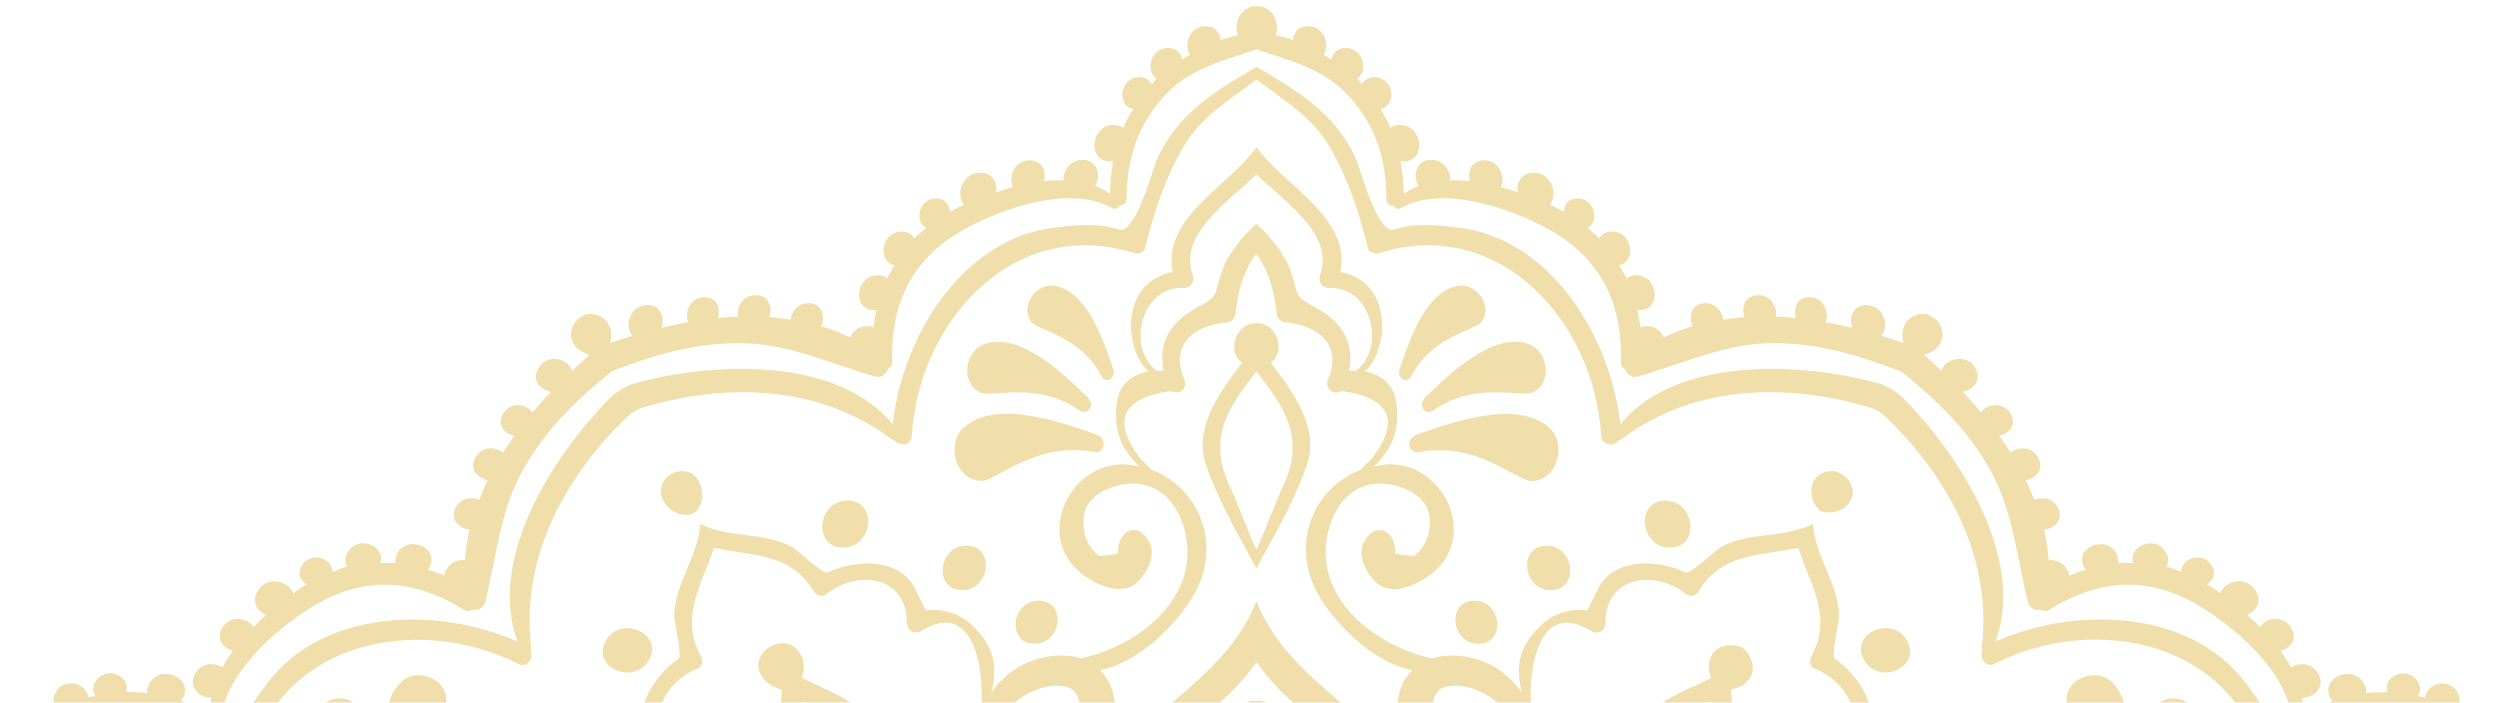 <svg width="395" height="111" viewBox="0 0 395 111" fill="none" xmlns="http://www.w3.org/2000/svg">
<g clip-path="url(#clip0_893_907)">
<g clip-path="url(#clip1_893_907)">
<path d="M174.642 131.68C174.047 132.874 175.805 133.638 176.581 132.749C178.865 130.083 179.807 127.431 180.998 124.168C182.978 118.726 185.415 116.31 190.081 113.047C193.418 110.714 196.229 107.854 198.528 104.619C200.812 107.854 203.623 110.728 206.96 113.047C211.626 116.31 214.063 118.726 216.043 124.168C217.234 127.431 218.176 130.083 220.461 132.749C221.236 133.638 222.994 132.874 222.399 131.68C219.422 125.737 219.893 118.226 214.603 113.477C207.874 107.424 201.837 103.217 198.514 94.997C195.191 103.217 189.153 107.438 182.424 113.477C177.149 118.226 177.605 125.737 174.628 131.68H174.642Z" fill="#F0DEAB"/>
<path d="M133.2 86.528C137.949 86.528 138.738 79.086 133.92 79.086C129.101 79.086 128.381 86.528 133.2 86.528Z" fill="#F0DEAB"/>
<path d="M155.049 75.99C157.459 76.031 163.648 69.672 172.856 71.422C174.531 71.741 175.155 69.311 173.022 68.589C168.633 67.09 157.154 62.661 152.045 67.784C149.497 70.353 151.02 75.92 155.049 75.976V75.99Z" fill="#F0DEAB"/>
<path d="M190.538 73.449C192.241 78.406 194.886 83.154 197.392 87.736C197.794 88.472 198.126 89.194 198.514 89.846C198.901 89.18 199.234 88.458 199.635 87.736C202.155 83.154 204.8 78.406 206.489 73.449C208.469 67.687 204.44 62.078 200.784 57.301C203.083 55.76 202.072 51.123 198.514 51.04C194.955 51.123 193.944 55.76 196.243 57.301C192.587 62.078 188.558 67.687 190.538 73.449ZM198.514 58.718C202.64 63.966 206.392 68.936 202.778 76.698C201.338 79.808 200.051 83.501 198.514 86.875C196.977 83.515 195.689 79.808 194.249 76.698C190.635 68.936 194.401 63.966 198.514 58.718Z" fill="#F0DEAB"/>
<path d="M153.055 125.807C147.545 121.766 143.709 123.543 140.331 127.695C140.524 122.919 140.94 119.003 137.894 114.352C135.498 110.7 130.721 109.118 126.678 107.118C127.024 106.202 127.149 105.16 126.844 104.147V104.119C124.725 98.579 117.013 103.439 120.904 107.562H120.918C121.652 108.354 122.607 108.757 123.562 108.923C123.272 113.436 122.247 118.378 124.199 122.28C126.692 127.25 130.278 128.861 134.501 131.069C129.226 131.916 125.778 134.359 126.512 141.163C126.65 142.426 127.993 142.815 128.976 142.259C135.457 138.525 142.047 143.953 147.738 147.313C147.683 140.677 146.285 132.249 152.751 128.486C153.734 127.917 154.066 126.556 153.042 125.807H153.055ZM126.262 115.685C126.442 114.046 126.622 112.45 126.761 110.853C128.201 111.533 129.669 112.172 131.178 112.839C138.461 116.046 137.686 123.085 137.561 129.597C131.87 126.459 125.404 123.613 126.276 115.685H126.262ZM146.437 144.911C141.411 140.579 136.246 136.47 129.572 138.761C129.932 133.276 135.637 133.54 139.154 133.415C139.347 133.415 139.472 133.29 139.624 133.207C139.777 133.124 139.929 133.054 140.026 132.901C141.895 129.916 144.512 124.821 149.442 127.25C144.124 131.902 145.204 138.372 146.437 144.911Z" fill="#F0DEAB"/>
<path d="M163.455 101.717C167.816 101.717 168.522 94.9 164.119 94.9C159.716 94.9 159.051 101.717 163.455 101.717Z" fill="#F0DEAB"/>
<path d="M174.075 59.481C174.67 60.647 176.429 59.884 175.861 58.259C174.698 54.885 171.97 45.819 166.473 45.138C163.717 44.791 161.073 48.346 162.928 50.817C164.036 52.303 170.793 53.066 174.061 59.481H174.075Z" fill="#F0DEAB"/>
<path d="M155.451 54.386C152.488 55.482 151.685 60.453 154.842 61.98C156.739 62.897 163.953 60.134 170.613 64.882C171.832 65.757 173.202 64.063 171.776 62.702C168.841 59.911 161.364 52.192 155.451 54.386Z" fill="#F0DEAB"/>
<path d="M152.017 93.248C156.517 93.248 157.251 86.209 152.71 86.209C148.168 86.209 147.476 93.248 152.017 93.248Z" fill="#F0DEAB"/>
<path d="M263.842 86.528C268.66 86.528 267.871 79.086 263.122 79.086C258.372 79.086 259.092 86.528 263.842 86.528Z" fill="#F0DEAB"/>
<path d="M224.019 68.603C221.887 69.325 222.51 71.755 224.199 71.435C233.393 69.686 239.597 76.031 241.992 76.003C246.022 75.934 247.558 70.366 244.997 67.811C239.888 62.688 228.409 67.117 224.019 68.617V68.603Z" fill="#F0DEAB"/>
<path d="M244 125.807C242.975 126.556 243.308 127.917 244.291 128.486C250.757 132.249 249.358 140.677 249.303 147.313C255.008 143.953 261.585 138.525 268.065 142.26C269.048 142.829 270.391 142.44 270.53 141.177C271.264 134.373 267.816 131.93 262.54 131.083C266.75 128.875 270.35 127.264 272.842 122.294C274.795 118.392 273.784 113.449 273.479 108.937C274.448 108.77 275.404 108.368 276.124 107.59H276.138C277.661 105.952 276.858 103.508 275.238 102.259C273.355 101.495 270.834 102.009 270.198 104.147V104.175C269.879 105.202 270.018 106.23 270.35 107.146C266.307 109.145 261.53 110.742 259.134 114.38C256.088 119.031 256.503 122.946 256.697 127.723C253.319 123.571 249.497 121.794 243.972 125.834L244 125.807ZM265.877 112.839C267.387 112.172 268.854 111.533 270.294 110.853C270.433 112.45 270.599 114.033 270.793 115.685C271.651 123.599 265.171 126.445 259.494 129.597C259.37 123.085 258.594 116.046 265.864 112.839H265.877ZM257.016 132.901C257.113 133.054 257.279 133.124 257.431 133.207C257.583 133.29 257.722 133.401 257.902 133.415C261.419 133.54 267.124 133.262 267.484 138.761C260.74 136.456 255.659 140.732 250.577 145.106C251.823 138.511 252.986 131.957 247.614 127.251C252.543 124.821 255.16 129.902 257.016 132.901Z" fill="#F0DEAB"/>
<path d="M198.527 110.728C198.527 110.728 198.444 110.7 198.375 110.7C194.083 110.7 193.363 117.434 197.724 117.434C198.029 117.434 198.264 117.337 198.527 117.268C198.791 117.323 199.026 117.434 199.331 117.434C203.678 117.434 202.972 110.7 198.68 110.7C198.624 110.7 198.597 110.728 198.541 110.728H198.527Z" fill="#F0DEAB"/>
<path d="M233.587 101.717C237.991 101.717 237.284 94.9 232.923 94.9C228.561 94.9 229.226 101.717 233.587 101.717Z" fill="#F0DEAB"/>
<path d="M230.555 45.138C225.044 45.819 222.33 54.885 221.167 58.259C220.599 59.898 222.371 60.661 222.967 59.481C226.235 53.066 232.992 52.289 234.099 50.817C235.955 48.332 233.31 44.791 230.555 45.138Z" fill="#F0DEAB"/>
<path d="M241.604 54.386C235.692 52.192 228.215 59.911 225.279 62.702C223.853 64.063 225.238 65.757 226.442 64.882C233.089 60.134 240.317 62.883 242.2 61.98C245.371 60.453 244.554 55.482 241.604 54.386Z" fill="#F0DEAB"/>
<path d="M245.024 93.248C249.58 93.248 248.832 86.209 244.332 86.209C239.832 86.209 240.524 93.248 245.024 93.248Z" fill="#F0DEAB"/>
<path d="M95.731 101.204C93.321 105.383 100.134 108.424 102.516 104.3C104.925 100.121 98.112 97.08 95.731 101.204Z" fill="#F0DEAB"/>
<path d="M69.658 131.18C72.746 122.308 81.317 120.114 82.494 118.004C84.446 114.477 80.417 110.367 76.914 111.297C69.935 113.172 68.024 125.348 67.11 129.916C66.667 132.124 69.076 132.804 69.644 131.18H69.658Z" fill="#F0DEAB"/>
<path d="M56.808 112.269C55.59 109.409 51.2 109.937 50.134 112.505C47.974 117.629 54.441 124.529 56.767 127.223C57.902 128.528 59.439 127.376 58.719 126.279C54.814 120.225 57.528 113.977 56.808 112.269Z" fill="#F0DEAB"/>
<path d="M107.75 74.435C107.085 74.435 105.506 74.809 104.8 76.142C103.111 79.336 107.403 82.501 109.799 80.946C111.682 79.725 111.35 74.435 107.75 74.435Z" fill="#F0DEAB"/>
<path d="M63.648 107.535C58.788 111.575 61.724 121.933 62.665 125.876C63.122 127.792 65.282 127.445 65.13 125.959C64.354 117.809 70.35 112.908 70.502 110.811C70.765 107.299 66.058 105.522 63.648 107.535Z" fill="#F0DEAB"/>
<path d="M294.526 104.3C296.894 108.424 303.706 105.383 301.311 101.204C298.929 97.08 292.117 100.121 294.526 104.3Z" fill="#F0DEAB"/>
<path d="M320.128 111.283C316.639 110.353 312.595 114.463 314.548 117.99C315.725 120.1 324.296 122.308 327.397 131.18C327.951 132.79 330.361 132.124 329.917 129.902C329.004 125.334 327.107 113.158 320.128 111.283Z" fill="#F0DEAB"/>
<path d="M340.275 127.209C342.615 124.501 349.081 117.615 346.921 112.491C345.855 109.937 341.452 109.409 340.233 112.269C339.513 113.963 342.214 120.211 338.323 126.265C337.603 127.362 339.14 128.514 340.275 127.209Z" fill="#F0DEAB"/>
<path d="M292.255 76.129C291.95 75.615 290.69 74.351 289.306 74.421C285.65 74.629 285.36 78.836 287.63 80.738C290.4 81.766 294.069 79.308 292.255 76.129Z" fill="#F0DEAB"/>
<path d="M334.376 125.862C335.332 121.919 338.253 111.561 333.393 107.535C330.97 105.508 326.262 107.285 326.539 110.812C326.691 112.908 332.687 117.795 331.911 125.945C331.759 127.431 333.919 127.792 334.376 125.862Z" fill="#F0DEAB"/>
<path d="M398.818 237.423C399.026 236.604 399.026 234.396 398.818 233.563C395.675 221.4 386.689 203.517 372.745 201.157C383.684 193.229 392.587 177.234 386.91 163.669C385.567 160.434 384.127 157.158 381.455 154.742C379.392 152.867 387.118 145.3 388.17 143.829C392.753 137.275 392.726 130.402 392.795 123.016C386.384 119.392 380.472 115.935 372.51 116.643C370.71 116.81 360.311 119.739 359.729 117.018C358.954 113.491 356.863 110.603 354.745 107.826C345.855 96.108 327.592 95.844 315.282 101.37C320.225 88.097 309.259 71.352 300.328 62.535C299.718 61.952 297.808 60.842 297.005 60.62C284.93 57.26 264.991 56.121 255.991 67.048C254.606 53.594 245.246 37.863 230.693 36.002C227.232 35.558 223.687 35.169 220.267 36.266C217.622 37.113 214.95 26.631 214.188 24.978C210.824 17.717 204.87 14.301 198.542 10.553C192.2 14.315 186.26 17.717 182.881 24.978C182.12 26.617 179.447 37.113 176.803 36.266C173.383 35.169 169.838 35.558 166.362 36.002C151.81 37.863 142.435 53.58 141.065 67.048C132.064 56.121 112.125 57.26 100.051 60.62C99.234 60.842 97.323 61.952 96.728 62.549C87.797 71.352 76.831 88.097 81.774 101.384C69.464 95.844 51.2 96.122 42.311 107.84C40.193 110.631 38.088 113.519 37.326 117.032C36.731 119.753 26.346 116.823 24.546 116.657C16.584 115.949 10.672 119.42 4.261 123.044C4.33 130.43 4.302 137.289 8.899 143.856C9.938 145.342 17.664 152.909 15.615 154.769C12.956 157.199 11.516 160.462 10.173 163.697C4.496 177.262 13.399 193.271 24.324 201.185C10.381 203.545 1.408 221.414 -1.735 233.591C-1.943 234.41 -1.943 236.618 -1.735 237.437C1.408 249.6 10.381 267.497 24.324 269.843C13.386 277.771 4.496 293.766 10.159 307.331C11.516 310.566 12.943 313.843 15.601 316.258C17.65 318.133 9.938 325.7 8.899 327.172C4.316 333.725 4.344 340.598 4.261 347.984C10.672 351.608 16.584 355.065 24.546 354.357C26.346 354.191 36.745 351.275 37.326 353.996C38.102 357.523 40.193 360.397 42.311 363.188C51.2 374.906 69.464 375.184 81.774 369.644C76.831 382.931 87.797 399.662 96.728 408.478C97.323 409.062 99.248 410.172 100.051 410.408C112.125 413.768 132.064 414.907 141.065 403.98C142.435 417.434 151.81 433.165 166.362 435.025C169.838 435.47 173.383 435.858 176.803 434.761C179.447 433.915 182.12 444.397 182.881 446.049C186.26 453.311 192.2 456.727 198.542 460.475C204.883 456.713 210.824 453.311 214.188 446.049C214.95 444.411 217.622 433.915 220.267 434.761C223.701 435.858 227.232 435.47 230.693 435.025C245.26 433.165 254.62 417.448 256.005 403.98C265.005 414.907 284.944 413.768 297.018 410.408C297.821 410.186 299.732 409.075 300.342 408.478C309.273 399.662 320.225 382.917 315.296 369.644C327.605 375.184 345.869 374.906 354.759 363.201C356.877 360.411 358.982 357.523 359.743 354.01C360.339 351.289 370.724 354.204 372.524 354.371C380.485 355.079 386.398 351.608 392.809 347.984C392.726 340.612 392.767 333.739 388.17 327.185C387.132 325.714 379.405 318.147 381.455 316.272C384.127 313.843 385.553 310.58 386.91 307.345C392.587 293.78 383.684 277.771 372.745 269.857C386.689 267.51 395.675 249.627 398.818 237.451V237.423ZM370.751 268.468C370.613 268.524 370.557 268.635 370.474 268.746C369.2 268.885 368.3 270.621 369.657 271.509C384.626 281.367 391.743 302.818 377.079 316.369C376.567 316.842 376.29 317.813 376.871 318.383C381.136 322.492 384.681 326.436 387.658 331.656C390.344 336.349 390.413 341.722 391.036 346.943C386.204 349.026 381.524 351.636 376.138 351.664C370.142 351.677 364.977 350.581 359.286 348.928C358.497 348.692 357.805 349.428 357.652 350.122C353.277 369.616 331.206 374.156 315.199 366.103C313.745 365.367 312.707 367.02 313.219 368.2C313.177 368.325 313.108 368.422 313.122 368.589C314.894 382.848 307.763 395.913 297.531 405.507C297.226 405.785 296.243 406.368 295.841 406.493C282.438 410.575 267.594 410.228 256.157 401.564C256.033 401.467 255.908 401.481 255.783 401.453C255.022 400.412 253.069 400.495 252.986 402.133C251.948 420.058 236.98 436.969 217.955 431.013C217.29 430.804 216.307 431.04 216.113 431.832C214.687 437.594 213.067 442.634 210.048 447.827C207.334 452.506 202.737 455.255 198.528 458.407C194.319 455.255 189.721 452.492 187.008 447.827C183.989 442.634 182.355 437.594 180.943 431.832C180.749 431.04 179.766 430.804 179.101 431.013C160.076 436.955 145.108 420.058 144.069 402.133C143.972 400.495 142.034 400.425 141.272 401.453C141.148 401.481 141.023 401.453 140.898 401.564C129.475 410.228 114.618 410.561 101.214 406.479C100.813 406.354 99.83 405.785 99.525 405.493C89.292 395.899 82.175 382.834 83.934 368.575C83.948 368.422 83.878 368.325 83.837 368.2C84.349 367.02 83.311 365.367 81.857 366.103C65.864 374.17 43.779 369.616 39.403 350.122C39.251 349.428 38.559 348.706 37.769 348.928C32.092 350.581 26.914 351.677 20.918 351.664C15.532 351.65 10.852 349.026 6.019 346.943C6.642 341.708 6.712 336.335 9.398 331.642C12.375 326.436 15.919 322.492 20.184 318.383C20.766 317.813 20.489 316.842 19.977 316.369C5.327 302.832 12.43 281.381 27.412 271.509C28.769 270.621 27.869 268.885 26.595 268.746C26.512 268.649 26.457 268.538 26.318 268.468C13.123 262.873 5.41 250.155 2.225 236.479C2.128 236.076 2.128 234.924 2.225 234.521C5.396 220.845 13.123 208.113 26.318 202.532C26.457 202.476 26.512 202.365 26.595 202.254C27.869 202.115 28.769 200.38 27.412 199.477C12.444 189.619 5.341 168.168 19.99 154.617C20.503 154.145 20.794 153.173 20.198 152.603C15.933 148.494 12.389 144.55 9.412 139.344C6.739 134.651 6.656 129.278 6.033 124.043C10.866 121.961 15.546 119.35 20.932 119.323C26.927 119.309 32.092 120.406 37.783 122.058C38.559 122.28 39.265 121.558 39.417 120.864C43.793 101.37 65.864 96.816 81.871 104.883C83.325 105.619 84.363 103.966 83.851 102.786C83.892 102.661 83.962 102.564 83.948 102.398C82.175 88.138 89.306 75.073 99.525 65.479C99.788 65.229 100.854 64.604 101.214 64.493C114.618 60.411 129.461 60.758 140.898 69.422C141.023 69.519 141.148 69.505 141.272 69.533C142.034 70.575 143.986 70.491 144.069 68.853C145.108 50.928 160.076 34.017 179.101 39.974C179.766 40.182 180.749 39.946 180.943 39.154C182.355 33.392 183.989 28.352 187.008 23.16C189.721 18.494 194.319 15.731 198.528 12.58C202.737 15.731 207.334 18.494 210.048 23.16C213.053 28.352 214.687 33.392 216.113 39.154C216.307 39.946 217.29 40.182 217.955 39.974C236.98 34.017 251.948 50.928 252.986 68.853C253.083 70.477 255.022 70.561 255.783 69.533C255.908 69.505 256.033 69.533 256.157 69.422C267.581 60.758 282.438 60.411 295.828 64.493C296.229 64.618 297.212 65.188 297.517 65.479C307.749 75.087 314.867 88.138 313.108 102.398C313.08 102.55 313.163 102.661 313.205 102.772C312.693 103.953 313.731 105.605 315.185 104.855C331.178 96.788 353.263 101.342 357.639 120.836C357.791 121.53 358.483 122.238 359.272 122.03C364.95 120.378 370.128 119.267 376.124 119.295C381.51 119.295 386.19 121.933 391.023 124.002C390.4 129.236 390.33 134.609 387.658 139.302C384.667 144.509 381.136 148.452 376.871 152.562C376.276 153.131 376.567 154.103 377.079 154.575C391.729 168.112 384.612 189.564 369.644 199.435C368.287 200.324 369.187 202.06 370.461 202.212C370.544 202.309 370.599 202.421 370.751 202.49C383.947 208.085 391.673 220.803 394.844 234.48C394.941 234.882 394.941 236.035 394.844 236.451C391.66 250.127 383.947 262.845 370.737 268.441L370.751 268.468Z" fill="#F0DEAB"/>
<path d="M411.654 234.007C410.297 231.55 407.68 232.036 406.157 233.632C405.935 232.425 405.658 231.217 405.381 229.995C407.375 230.439 409.785 227.94 408.386 225.524C407.306 223.65 405.271 224.094 404.177 225.399C403.761 224.011 403.318 222.636 402.834 221.275C404.509 221.067 406.101 219.054 404.966 217.068C403.955 215.333 402.1 215.722 401.061 216.902C400.632 215.93 400.161 214.986 399.677 214.042C401.117 213.445 402.224 211.64 401.214 209.876C400.161 208.057 398.195 208.488 397.115 209.751C396.478 208.807 395.8 207.919 395.093 207.03C396.16 206.239 396.783 204.739 395.952 203.281C394.872 201.407 392.781 201.962 391.784 203.351C390.607 202.226 389.333 201.226 388.004 200.282C388.641 199.407 388.849 198.2 388.17 197.005C387.976 196.672 387.741 196.464 387.505 196.256C388.253 195.673 388.973 195.062 389.652 194.437C389.707 194.548 389.707 194.673 389.776 194.784C391.562 197.894 396.035 194.631 394.276 191.549C393.958 190.994 393.529 190.688 393.072 190.508C393.543 189.869 393.903 189.161 394.29 188.48C396.243 190.563 399.967 187.634 398.347 184.801C397.849 183.954 397.143 183.607 396.437 183.593C396.644 182.83 396.741 182.01 396.88 181.191C398.721 182.316 401.504 179.817 400.134 177.442C399.4 176.165 398.167 176.11 397.184 176.679C397.184 176.248 397.24 175.832 397.184 175.388C397.157 174.999 397.087 174.554 397.046 174.138C399.137 174.513 401.601 171.903 400.147 169.389C399.164 167.682 397.447 167.793 396.229 168.723C396.063 167.834 395.841 166.932 395.592 166.043C397.378 165.891 399.137 163.725 397.918 161.614C396.921 159.865 395.08 160.17 393.958 161.295C393.543 160.337 393.058 159.421 392.532 158.56C393.875 157.81 394.816 156.06 393.819 154.339C392.601 152.215 390.233 152.978 389.236 154.63C388.558 154.075 387.824 153.603 387.021 153.228C388.516 152.339 389.929 151.312 391.244 150.201C391.299 150.34 391.299 150.479 391.382 150.618C393.252 153.867 397.96 150.451 396.104 147.244C395.8 146.73 395.412 146.411 394.996 146.216C395.675 145.328 396.229 144.342 396.769 143.37C398.583 145.453 402.141 142.662 400.604 139.982C400.106 139.122 399.372 138.83 398.638 138.872C398.735 138.511 398.929 138.205 399.012 137.83C399.012 137.803 399.012 137.775 399.012 137.747C400.95 138.719 403.706 136.192 402.307 133.748C401.629 132.582 400.563 132.388 399.621 132.721C399.649 132.249 399.649 131.763 399.649 131.263C401.546 131.402 403.595 129.083 402.307 126.848C401.532 125.515 400.3 125.404 399.247 125.904C399.081 124.946 398.846 124.001 398.527 123.127C400.48 122.877 402.307 120.544 401.034 118.239C399.677 115.99 396.755 116.407 395.564 117.976C394.969 117.254 394.263 116.601 393.529 115.962C394.484 115.31 395.01 114.171 394.249 112.838C392.961 110.603 389.929 111.228 389.098 112.936C388.682 112.7 388.253 112.45 387.824 112.228C388.599 111.575 388.946 110.548 388.281 109.381C386.869 106.924 383.282 108.062 383.171 110.228C383.144 110.228 383.116 110.214 383.102 110.2C382.742 110.089 382.382 110.089 382.022 109.992C382.424 109.381 382.548 108.604 382.05 107.743C380.513 105.077 376.331 106.771 377.217 109.381C376.096 109.381 374.974 109.353 373.867 109.492C373.894 109.034 373.839 108.548 373.534 108.021C371.679 104.799 366.376 107.174 368.259 110.423C368.342 110.561 368.466 110.631 368.55 110.742C366.929 111.325 365.337 112.047 363.828 112.894C363.897 112.019 363.856 111.145 363.717 110.27C365.656 110.242 367.497 108.534 366.279 106.438C365.282 104.716 363.302 104.647 361.986 105.438C361.502 104.549 360.948 103.689 360.325 102.842C361.862 102.425 363.039 100.995 362.042 99.246C360.823 97.135 358.082 97.566 357.057 99.037C356.406 98.385 355.741 97.746 355.063 97.149C356.475 96.566 357.417 95.108 356.448 93.4C354.994 90.887 351.518 91.706 350.798 93.72C350.466 93.484 350.106 93.206 349.787 92.984C349.427 92.72 349.04 92.581 348.666 92.345C349.635 91.776 350.217 90.679 349.469 89.388C348.098 87.013 344.553 88.194 344.609 90.346C343.847 90.068 343.086 89.735 342.31 89.54C342.656 88.916 342.726 88.152 342.227 87.291C340.593 84.459 336.19 86.222 337.021 88.957C336.232 88.957 335.442 88.916 334.667 88.999C334.736 88.513 334.695 87.999 334.376 87.43C332.604 84.362 327.536 86.625 329.336 89.721C329.405 89.832 329.502 89.901 329.571 89.999C328.685 90.276 327.799 90.582 326.927 90.943C326.871 90.637 326.802 90.318 326.608 89.999C325.916 88.819 324.781 88.402 323.701 88.513C323.562 86.889 323.327 85.278 322.953 83.695C324.656 83.529 326.165 81.987 325.085 80.113C324.254 78.655 322.634 78.461 321.416 78.988C321 77.933 320.585 76.892 320.073 75.864C321.707 75.573 323.05 74.087 322.011 72.254C320.987 70.491 318.882 70.547 317.65 71.491C317.082 70.588 316.5 69.728 315.877 68.853C317.428 68.533 318.688 67.117 317.691 65.382C316.556 63.41 314.008 63.771 312.997 65.132C312.056 64.021 311.1 62.938 310.103 61.897C311.792 61.591 313.191 60.05 312.111 58.176C310.712 55.774 307.362 56.607 306.739 58.565C305.825 57.718 304.925 56.857 303.997 56.065C306.129 55.552 307.819 53.538 306.42 51.109C306.129 50.609 304.938 49.567 303.845 49.609C301.048 49.734 300.161 52.081 300.771 54.191C299.621 53.774 298.431 53.413 297.24 53.052C298.624 51.539 297.669 48.207 294.886 48.207C292.726 48.207 292.089 50.192 292.67 51.803C291.272 51.47 289.846 51.164 288.433 50.9C289.098 49.345 288.143 46.957 285.872 46.957C283.878 46.957 283.282 48.762 283.767 50.262C282.715 50.151 281.662 50.081 280.61 50.039C280.818 48.484 279.807 46.638 277.785 46.638C275.764 46.638 275.071 48.554 275.625 50.123C274.49 50.192 273.382 50.345 272.261 50.511C272.108 49.206 271.139 47.901 269.45 47.901C267.29 47.901 266.708 49.998 267.428 51.553C265.877 52.011 264.368 52.608 262.886 53.302C262.443 52.316 261.516 51.525 260.145 51.525C259.771 51.525 259.453 51.622 259.176 51.719C259.051 50.775 258.885 49.859 258.677 48.943C258.802 48.956 258.899 49.012 259.037 49.012C262.61 49.012 262.028 43.486 258.497 43.486C257.846 43.486 257.376 43.708 256.988 44C256.656 43.278 256.24 42.611 255.839 41.931C258.622 41.292 257.943 36.586 254.689 36.586C253.706 36.586 253.069 37.03 252.695 37.641C252.142 37.072 251.477 36.572 250.854 36.044C252.737 35.017 251.975 31.337 249.248 31.337C247.766 31.337 247.115 32.379 247.101 33.517C246.728 33.309 246.409 33.059 245.994 32.864C245.648 32.698 245.232 32.531 244.858 32.365C246.229 30.726 245.204 27.297 242.311 27.297C240.344 27.297 239.569 28.852 239.777 30.365C238.918 30.074 238.032 29.81 237.146 29.574C237.907 27.949 236.91 25.339 234.487 25.339C232.479 25.339 231.829 27.089 232.23 28.616C231.192 28.505 230.167 28.463 229.156 28.491C229.184 26.95 228.145 25.256 226.152 25.256C223.715 25.256 223.175 27.7 224.116 29.393C223.299 29.699 222.524 30.102 221.79 30.601C221.762 28.852 221.582 27.13 221.278 25.422C221.43 25.45 221.555 25.52 221.707 25.52C225.459 25.52 224.85 19.73 221.139 19.73C220.544 19.73 220.087 19.924 219.699 20.174C219.27 19.147 218.688 18.189 218.134 17.217C220.821 16.675 220.211 12.191 217.124 12.191C216.127 12.191 215.517 12.677 215.199 13.329C214.936 13.065 214.756 12.746 214.479 12.496C214.465 12.482 214.424 12.468 214.41 12.441C216.224 11.26 215.42 7.581 212.596 7.581C211.253 7.581 210.546 8.414 210.366 9.4C209.965 9.136 209.55 8.9 209.134 8.65C210.186 7.081 209.217 4.138 206.642 4.138C205.105 4.138 204.385 5.165 204.302 6.331C203.374 5.998 202.46 5.734 201.532 5.568C202.28 3.749 201.2 1 198.569 0.944C195.952 1 194.845 3.749 195.606 5.568C194.692 5.734 193.764 5.998 192.851 6.331C192.754 5.179 192.034 4.138 190.511 4.138C187.949 4.138 186.966 7.081 188.018 8.65C187.603 8.9 187.174 9.136 186.786 9.4C186.606 8.414 185.9 7.581 184.557 7.581C181.732 7.581 180.929 11.26 182.743 12.441C182.743 12.454 182.701 12.468 182.687 12.496C182.41 12.746 182.23 13.065 181.967 13.329C181.635 12.677 181.026 12.191 180.029 12.191C176.955 12.191 176.332 16.675 179.032 17.217C178.464 18.189 177.896 19.147 177.467 20.174C177.079 19.924 176.622 19.73 176.013 19.73C172.316 19.73 171.707 25.52 175.459 25.52C175.626 25.52 175.736 25.45 175.889 25.422C175.584 27.13 175.404 28.866 175.376 30.601C174.642 30.102 173.867 29.699 173.05 29.393C173.992 27.7 173.452 25.256 171.028 25.256C169.035 25.256 167.996 26.95 168.024 28.491C167.013 28.463 165.988 28.491 164.95 28.616C165.365 27.089 164.714 25.339 162.693 25.339C160.256 25.339 159.273 27.936 160.034 29.574C159.134 29.81 158.262 30.074 157.403 30.365C157.611 28.838 156.836 27.297 154.87 27.297C151.976 27.297 150.951 30.74 152.322 32.365C151.948 32.531 151.533 32.698 151.172 32.864C150.771 33.059 150.452 33.309 150.065 33.517C150.051 32.392 149.386 31.337 147.919 31.337C145.177 31.337 144.415 35.003 146.312 36.044C145.689 36.572 145.025 37.058 144.471 37.641C144.097 37.03 143.46 36.586 142.477 36.586C139.223 36.586 138.544 41.292 141.328 41.931C140.94 42.611 140.511 43.278 140.178 44C139.804 43.694 139.334 43.486 138.683 43.486C135.152 43.486 134.57 49.012 138.143 49.012C138.281 49.012 138.378 48.956 138.503 48.943C138.295 49.845 138.129 50.775 138.004 51.719C137.714 51.608 137.409 51.525 137.035 51.525C135.678 51.525 134.737 52.316 134.294 53.302C132.812 52.608 131.303 52.011 129.752 51.553C130.472 49.998 129.89 47.901 127.73 47.901C126.055 47.901 125.072 49.206 124.919 50.511C123.812 50.345 122.69 50.192 121.555 50.123C122.109 48.554 121.499 46.638 119.408 46.638C117.318 46.638 116.362 48.498 116.57 50.039C115.518 50.081 114.465 50.164 113.413 50.262C113.911 48.762 113.302 46.957 111.308 46.957C109.024 46.957 108.082 49.345 108.747 50.9C107.334 51.164 105.908 51.456 104.51 51.803C105.077 50.192 104.44 48.207 102.28 48.207C99.497 48.207 98.556 51.539 99.926 53.052C98.736 53.427 97.545 53.788 96.395 54.191C97.005 52.067 96.119 49.817 93.322 49.609C92.422 49.54 91.355 50.137 90.746 51.109C89.251 53.497 91.037 55.538 93.169 56.079C92.242 56.871 91.328 57.718 90.414 58.565C89.791 56.621 86.44 55.774 85.055 58.19C83.975 60.064 85.374 61.619 87.049 61.911C86.052 62.952 85.083 64.035 84.155 65.146C83.144 63.785 80.597 63.41 79.461 65.396C78.464 67.131 79.724 68.547 81.261 68.867C80.652 69.728 80.057 70.602 79.489 71.491C78.257 70.547 76.152 70.491 75.127 72.254C74.075 74.073 75.432 75.559 77.066 75.864C76.567 76.878 76.138 77.933 75.723 78.975C74.518 78.447 72.898 78.641 72.053 80.099C70.973 81.974 72.496 83.515 74.2 83.681C73.812 85.25 73.576 86.861 73.452 88.499C72.372 88.388 71.222 88.805 70.53 89.985C70.336 90.318 70.267 90.637 70.212 90.929C69.339 90.568 68.453 90.249 67.567 89.985C67.636 89.888 67.747 89.832 67.816 89.707C69.603 86.611 64.535 84.348 62.776 87.416C62.444 87.972 62.402 88.499 62.471 88.971C61.682 88.902 60.907 88.944 60.118 88.944C60.948 86.208 56.545 84.445 54.925 87.263C54.427 88.124 54.496 88.902 54.828 89.527C54.053 89.721 53.291 90.054 52.53 90.346C52.571 88.18 49.026 87.013 47.656 89.388C46.908 90.665 47.489 91.776 48.473 92.345C48.099 92.581 47.711 92.734 47.351 92.998C47.033 93.22 46.686 93.484 46.34 93.734C45.606 91.734 42.131 90.901 40.691 93.414C39.708 95.122 40.663 96.566 42.075 97.149C41.383 97.746 40.718 98.385 40.068 99.037C39.043 97.566 36.301 97.121 35.083 99.232C34.086 100.981 35.263 102.411 36.786 102.828C36.177 103.675 35.623 104.536 35.138 105.424C33.809 104.633 31.829 104.688 30.846 106.424C29.628 108.534 31.469 110.214 33.394 110.256C33.255 111.117 33.214 111.992 33.283 112.88C31.76 112.019 30.181 111.311 28.561 110.728C28.658 110.617 28.769 110.534 28.852 110.409C30.721 107.16 25.432 104.786 23.576 108.007C23.272 108.52 23.216 109.02 23.244 109.478C22.137 109.34 21.015 109.353 19.907 109.353C20.793 106.757 16.612 105.035 15.075 107.715C14.576 108.59 14.687 109.367 15.075 109.978C14.715 110.075 14.355 110.062 13.995 110.173C13.981 110.173 13.939 110.2 13.925 110.2C13.801 108.034 10.228 106.896 8.816 109.34C8.138 110.506 8.511 111.533 9.273 112.186C8.858 112.394 8.428 112.644 8.013 112.88C7.182 111.172 4.15 110.548 2.862 112.783C2.101 114.102 2.627 115.254 3.582 115.907C2.834 116.546 2.128 117.198 1.533 117.92C0.342 116.351 -2.58 115.935 -3.937 118.184C-5.197 120.489 -3.383 122.807 -1.43 123.071C-1.749 123.946 -1.97 124.89 -2.15 125.848C-3.203 125.348 -4.449 125.459 -5.21 126.792C-6.498 129.028 -4.435 131.346 -2.566 131.207C-2.566 131.693 -2.566 132.179 -2.524 132.665C-3.48 132.332 -4.546 132.526 -5.21 133.693C-6.623 136.15 -3.854 138.677 -1.915 137.705C-1.915 137.733 -1.915 137.761 -1.915 137.775C-1.832 138.15 -1.652 138.469 -1.555 138.816C-2.289 138.761 -3.009 139.052 -3.507 139.927C-5.044 142.607 -1.486 145.383 0.314 143.315C0.868 144.287 1.408 145.272 2.087 146.161C1.685 146.369 1.284 146.661 0.993 147.188C-0.863 150.396 3.831 153.825 5.701 150.576C5.784 150.437 5.784 150.298 5.839 150.16C7.154 151.27 8.567 152.298 10.062 153.186C9.259 153.575 8.525 154.047 7.847 154.603C6.864 152.95 4.482 152.187 3.264 154.297C2.267 156.019 3.208 157.768 4.551 158.518C4.025 159.379 3.554 160.295 3.139 161.253C2.017 160.142 0.19 159.823 -0.821 161.573C-2.04 163.683 -0.295 165.849 1.505 166.002C1.27 166.89 1.048 167.793 0.868 168.681C-0.336 167.751 -2.067 167.654 -3.05 169.348C-4.504 171.861 -2.053 174.471 0.051 174.096C0.01 174.499 -0.046 174.943 -0.087 175.332C-0.129 175.776 -0.087 176.193 -0.087 176.623C-1.07 176.068 -2.303 176.11 -3.037 177.401C-4.407 179.775 -1.61 182.274 0.217 181.15C0.356 181.955 0.453 182.788 0.674 183.552C-0.046 183.579 -0.738 183.899 -1.223 184.759C-2.857 187.592 0.868 190.535 2.821 188.439C3.208 189.119 3.568 189.827 4.025 190.466C3.582 190.646 3.153 190.938 2.821 191.507C1.062 194.576 5.534 197.839 7.321 194.742C7.39 194.617 7.39 194.506 7.445 194.381C8.124 195.02 8.83 195.631 9.591 196.214C9.356 196.408 9.121 196.631 8.927 196.95C8.248 198.13 8.47 199.338 9.107 200.213C7.764 201.157 6.504 202.157 5.327 203.281C4.33 201.879 2.239 201.337 1.159 203.212C0.314 204.684 0.951 206.183 2.017 206.961C1.311 207.849 0.619 208.738 -0.004 209.668C-1.07 208.405 -3.05 207.974 -4.103 209.807C-5.114 211.57 -4.006 213.375 -2.58 213.972C-3.064 214.916 -3.521 215.86 -3.964 216.832C-5.003 215.652 -6.872 215.277 -7.869 217.013C-9.004 218.984 -7.412 221.012 -5.737 221.206C-6.221 222.567 -6.664 223.955 -7.066 225.343C-8.174 224.038 -10.195 223.594 -11.289 225.468C-12.674 227.884 -10.278 230.384 -8.271 229.939C-8.547 231.147 -8.824 232.369 -9.046 233.577C-10.569 231.98 -12.992 231.605 -14.543 233.952C-15.277 235.063 -14.834 236.437 -14.543 236.937C-13.145 239.367 -10.569 238.909 -9.046 237.312C-8.824 238.506 -8.547 239.728 -8.271 240.936C-10.264 240.505 -12.674 243.004 -11.289 245.406C-10.209 247.281 -8.174 246.836 -7.066 245.545C-6.664 246.934 -6.207 248.308 -5.723 249.683C-7.398 249.891 -8.991 251.904 -7.855 253.89C-6.858 255.625 -4.989 255.237 -3.95 254.056C-3.507 255.028 -3.05 255.972 -2.566 256.917C-4.006 257.514 -5.1 259.319 -4.089 261.082C-3.037 262.901 -1.07 262.47 0.01 261.207C0.633 262.151 1.325 263.04 2.031 263.928C0.965 264.72 0.328 266.219 1.173 267.677C2.253 269.551 4.344 268.996 5.341 267.608C6.504 268.718 7.778 269.746 9.121 270.676C8.498 271.565 8.262 272.759 8.955 273.939C9.148 274.272 9.37 274.48 9.619 274.689C8.871 275.272 8.151 275.883 7.473 276.507C7.418 276.396 7.418 276.271 7.348 276.16C5.562 273.05 1.076 276.327 2.848 279.381C3.167 279.951 3.596 280.242 4.039 280.423C3.582 281.061 3.222 281.756 2.834 282.45C0.882 280.367 -2.843 283.297 -1.209 286.129C-0.724 286.99 -0.018 287.309 0.688 287.337C0.467 288.101 0.37 288.92 0.245 289.739C-1.597 288.615 -4.38 291.114 -3.009 293.488C-2.275 294.765 -1.043 294.821 -0.06 294.265C-0.06 294.696 -0.101 295.112 -0.06 295.557C-0.032 295.945 0.037 296.39 0.079 296.806C-2.026 296.431 -4.477 299.042 -3.023 301.555C-2.04 303.249 -0.323 303.151 0.896 302.221C1.076 303.11 1.284 304.012 1.519 304.887C-0.267 305.054 -2.026 307.206 -0.807 309.316C0.204 311.066 2.031 310.76 3.153 309.635C3.568 310.593 4.053 311.51 4.565 312.371C3.236 313.134 2.281 314.87 3.277 316.605C4.496 318.716 6.878 317.966 7.861 316.3C8.553 316.855 9.273 317.327 10.076 317.702C8.581 318.591 7.168 319.604 5.853 320.729C5.798 320.59 5.798 320.451 5.714 320.326C3.845 317.064 -0.863 320.493 0.993 323.7C1.297 324.228 1.685 324.533 2.087 324.728C1.422 325.616 0.868 326.602 0.314 327.574C-1.5 325.505 -5.058 328.282 -3.521 330.962C-3.023 331.823 -2.303 332.114 -1.569 332.073C-1.68 332.434 -1.86 332.739 -1.929 333.1C-1.929 333.128 -1.929 333.156 -1.929 333.183C-3.867 332.211 -6.637 334.738 -5.224 337.182C-4.56 338.348 -3.493 338.543 -2.538 338.21C-2.566 338.682 -2.566 339.168 -2.566 339.667C-4.449 339.529 -6.512 341.861 -5.224 344.083C-4.463 345.416 -3.217 345.527 -2.164 345.027C-1.984 345.985 -1.763 346.929 -1.444 347.804C-3.383 348.054 -5.21 350.372 -3.95 352.691C-2.593 354.94 0.328 354.524 1.519 352.955C2.114 353.663 2.821 354.343 3.568 354.968C2.613 355.621 2.087 356.759 2.862 358.092C4.136 360.327 7.182 359.703 7.999 357.995C8.428 358.231 8.844 358.467 9.273 358.689C8.498 359.342 8.138 360.369 8.816 361.535C10.228 363.993 13.801 362.854 13.925 360.688C13.953 360.688 13.981 360.688 13.995 360.702C14.355 360.827 14.715 360.813 15.075 360.91C14.673 361.521 14.549 362.299 15.047 363.16C16.584 365.826 20.766 364.132 19.88 361.521C21.001 361.521 22.123 361.549 23.23 361.41C23.203 361.868 23.272 362.354 23.563 362.882C25.418 366.103 30.721 363.743 28.838 360.48C28.755 360.341 28.644 360.272 28.547 360.161C30.168 359.578 31.76 358.869 33.269 358.023C33.2 358.897 33.241 359.772 33.38 360.633C31.455 360.674 29.6 362.368 30.818 364.465C31.815 366.187 33.795 366.242 35.111 365.465C35.595 366.353 36.149 367.214 36.758 368.061C35.235 368.477 34.044 369.908 35.055 371.657C36.274 373.767 39.015 373.323 40.04 371.851C40.691 372.504 41.355 373.143 42.048 373.74C40.636 374.323 39.68 375.781 40.663 377.488C42.117 380.001 45.593 379.182 46.313 377.169C46.645 377.419 47.005 377.683 47.323 377.919C47.697 378.169 48.071 378.321 48.445 378.557C47.476 379.127 46.894 380.224 47.628 381.501C48.999 383.875 52.544 382.709 52.502 380.543C53.264 380.835 54.025 381.154 54.8 381.362C54.454 381.987 54.399 382.751 54.897 383.611C56.531 386.444 60.921 384.681 60.09 381.945C60.879 381.945 61.668 381.987 62.444 381.904C62.375 382.39 62.43 382.903 62.748 383.473C64.507 386.541 69.575 384.292 67.789 381.182C67.719 381.071 67.622 381.015 67.539 380.904C68.425 380.626 69.312 380.321 70.184 379.946C70.239 380.251 70.309 380.557 70.502 380.904C71.181 382.084 72.33 382.501 73.41 382.39C73.549 384.014 73.784 385.625 74.158 387.207C72.455 387.374 70.946 388.915 72.012 390.79C72.856 392.247 74.476 392.442 75.681 391.914C76.097 392.956 76.512 393.997 77.01 395.024C75.376 395.316 74.033 396.815 75.086 398.634C76.097 400.398 78.201 400.342 79.447 399.398C80.015 400.287 80.611 401.161 81.22 402.022C79.669 402.341 78.409 403.758 79.42 405.493C80.555 407.465 83.103 407.104 84.114 405.743C85.055 406.854 86.011 407.937 87.008 408.978C85.332 409.284 83.934 410.825 85.014 412.699C86.398 415.101 89.763 414.268 90.372 412.324C91.286 413.171 92.186 414.018 93.128 414.81C90.981 415.337 89.306 417.337 90.705 419.766C90.995 420.266 92.131 421.307 93.28 421.266C96.077 421.155 96.963 418.808 96.354 416.684C97.503 417.101 98.694 417.461 99.885 417.822C98.5 419.336 99.469 422.682 102.239 422.668C104.399 422.668 105.036 420.683 104.454 419.086C105.853 419.419 107.279 419.711 108.691 419.975C108.027 421.53 108.968 423.932 111.253 423.932C113.247 423.932 113.842 422.127 113.344 420.627C114.396 420.738 115.448 420.808 116.501 420.849C116.307 422.404 117.304 424.265 119.339 424.265C121.444 424.265 122.053 422.335 121.499 420.766C122.621 420.697 123.742 420.544 124.864 420.377C125.003 421.682 125.986 422.987 127.675 422.987C129.835 422.987 130.403 420.891 129.696 419.336C131.247 418.878 132.757 418.281 134.238 417.586C134.681 418.572 135.609 419.364 136.98 419.364C137.367 419.364 137.672 419.266 137.949 419.155C138.087 420.1 138.254 421.016 138.448 421.932C138.323 421.918 138.226 421.849 138.087 421.863C134.515 421.863 135.097 427.389 138.628 427.389C139.278 427.389 139.749 427.167 140.137 426.861C140.455 427.583 140.885 428.25 141.286 428.93C138.503 429.569 139.168 434.275 142.435 434.289C143.418 434.289 144.055 433.845 144.429 433.234C144.983 433.803 145.648 434.289 146.271 434.817C144.388 435.858 145.149 439.524 147.877 439.524C149.359 439.524 150.009 438.482 150.023 437.344C150.411 437.552 150.729 437.802 151.131 437.996C151.477 438.163 151.906 438.33 152.28 438.496C150.909 440.135 151.934 443.564 154.828 443.564C156.78 443.564 157.57 442.009 157.362 440.496C158.22 440.787 159.107 441.051 159.993 441.287C159.231 442.925 160.228 445.522 162.651 445.522C164.659 445.522 165.31 443.772 164.908 442.245C165.947 442.37 166.985 442.398 167.982 442.384C167.982 443.925 169.007 445.619 170.987 445.605C173.424 445.605 173.95 443.161 173.022 441.468C173.839 441.148 174.615 440.746 175.349 440.246C175.376 441.995 175.542 443.731 175.847 445.425C175.709 445.411 175.584 445.341 175.432 445.341C171.679 445.341 172.288 451.131 175.986 451.131C176.581 451.131 177.052 450.937 177.426 450.687C177.855 451.714 178.423 452.686 178.99 453.644C176.304 454.186 176.913 458.67 180.001 458.67C180.998 458.67 181.621 458.184 181.94 457.532C182.203 457.796 182.383 458.115 182.66 458.365C182.673 458.393 182.701 458.407 182.729 458.42C180.915 459.614 181.718 463.28 184.543 463.28C185.886 463.28 186.578 462.447 186.772 461.461C187.16 461.725 187.589 461.961 188.004 462.211C186.952 463.794 187.921 466.723 190.497 466.723C192.034 466.723 192.754 465.696 192.837 464.53C193.764 464.863 194.678 465.127 195.606 465.307C194.845 467.126 195.938 469.875 198.569 469.917C201.186 469.861 202.294 467.112 201.532 465.307C202.446 465.14 203.36 464.863 204.288 464.53C204.385 465.696 205.105 466.723 206.628 466.723C209.203 466.723 210.173 463.78 209.12 462.211C209.536 461.961 209.951 461.725 210.353 461.461C210.533 462.461 211.239 463.28 212.582 463.28C215.407 463.28 216.224 459.601 214.396 458.42C214.41 458.42 214.437 458.393 214.451 458.365C214.728 458.115 214.908 457.796 215.171 457.532C215.49 458.198 216.099 458.67 217.096 458.67C220.17 458.67 220.793 454.186 218.107 453.658C218.674 452.686 219.242 451.728 219.685 450.687C220.059 450.937 220.516 451.131 221.125 451.131C224.836 451.131 225.432 445.341 221.693 445.341C221.527 445.341 221.416 445.411 221.264 445.425C221.568 443.731 221.748 441.981 221.776 440.246C222.496 440.746 223.285 441.148 224.088 441.454C223.147 443.148 223.701 445.605 226.124 445.605C228.104 445.605 229.156 443.911 229.129 442.37C230.139 442.398 231.15 442.356 232.203 442.231C231.801 443.772 232.452 445.508 234.46 445.508C236.897 445.508 237.893 442.912 237.118 441.273C238.018 441.037 238.89 440.773 239.749 440.482C239.555 442.009 240.33 443.55 242.283 443.564C245.177 443.564 246.201 440.135 244.831 438.496C245.204 438.33 245.62 438.163 245.966 437.996C246.368 437.802 246.7 437.552 247.074 437.344C247.074 438.482 247.738 439.524 249.22 439.524C251.962 439.524 252.709 435.858 250.826 434.817C251.449 434.303 252.114 433.803 252.682 433.22C253.055 433.831 253.692 434.275 254.675 434.275C257.943 434.275 258.622 429.569 255.839 428.93C256.226 428.25 256.656 427.583 256.974 426.861C257.348 427.167 257.832 427.389 258.483 427.389C262.014 427.389 262.596 421.863 259.023 421.863C258.885 421.863 258.788 421.918 258.663 421.946C258.871 421.03 259.051 420.113 259.162 419.169C259.453 419.28 259.757 419.378 260.145 419.378C261.516 419.378 262.443 418.586 262.886 417.6C264.368 418.281 265.863 418.892 267.428 419.35C266.708 420.905 267.29 423.001 269.45 423.001C271.125 423.001 272.108 421.696 272.261 420.377C273.368 420.544 274.49 420.697 275.625 420.766C275.058 422.335 275.681 424.251 277.772 424.265C279.807 424.265 280.804 422.404 280.61 420.849C281.662 420.808 282.715 420.738 283.767 420.627C283.269 422.127 283.878 423.932 285.872 423.932C288.156 423.932 289.098 421.53 288.433 419.975C289.86 419.711 291.272 419.419 292.684 419.072C292.103 420.683 292.74 422.668 294.9 422.668C297.669 422.668 298.624 419.336 297.254 417.809C298.431 417.448 299.635 417.087 300.784 416.67C300.161 418.794 301.048 421.252 303.858 421.252C304.426 421.252 305.935 420.738 306.434 419.766C307.708 417.267 306.143 415.337 304.011 414.81C304.938 414.018 305.852 413.157 306.766 412.31C307.389 414.268 310.754 415.101 312.125 412.685C313.205 410.811 311.806 409.256 310.131 408.964C311.114 407.909 312.083 406.84 313.025 405.729C314.036 407.076 316.583 407.465 317.719 405.479C318.716 403.744 317.456 402.314 315.919 401.994C316.542 401.133 317.123 400.259 317.691 399.356C318.923 400.314 321.028 400.37 322.053 398.607C323.091 396.774 321.734 395.288 320.114 394.983C320.613 393.969 321.042 392.914 321.457 391.873C322.662 392.4 324.282 392.206 325.127 390.748C326.207 388.874 324.684 387.332 322.981 387.166C323.354 385.583 323.604 383.986 323.742 382.348C324.822 382.459 325.971 382.042 326.65 380.862C326.844 380.529 326.913 380.224 326.968 379.918C327.841 380.279 328.727 380.599 329.613 380.876C329.544 380.973 329.447 381.029 329.378 381.154C327.591 384.25 332.645 386.513 334.418 383.445C334.736 382.876 334.792 382.362 334.709 381.876C335.498 381.959 336.287 381.918 337.062 381.918C336.232 384.653 340.635 386.43 342.269 383.598C342.753 382.737 342.698 381.959 342.352 381.334C343.113 381.14 343.875 380.807 344.637 380.529C344.581 382.681 348.14 383.861 349.511 381.487C350.244 380.21 349.677 379.113 348.694 378.53C349.067 378.308 349.441 378.155 349.815 377.891C350.134 377.669 350.494 377.391 350.826 377.141C351.546 379.155 355.021 379.974 356.475 377.461C357.458 375.753 356.503 374.309 355.091 373.726C355.769 373.129 356.434 372.49 357.085 371.837C358.109 373.309 360.851 373.754 362.069 371.629C363.08 369.88 361.903 368.45 360.366 368.033C360.989 367.186 361.543 366.312 362.014 365.437C363.343 366.214 365.309 366.173 366.306 364.437C367.525 362.327 365.683 360.633 363.759 360.605C363.897 359.73 363.925 358.869 363.869 357.981C365.393 358.842 366.971 359.55 368.605 360.133C368.508 360.244 368.397 360.327 368.314 360.452C366.445 363.701 371.748 366.089 373.59 362.868C373.88 362.341 373.964 361.855 373.922 361.396C375.03 361.535 376.151 361.521 377.273 361.507C376.387 364.118 380.568 365.826 382.119 363.146C382.618 362.285 382.507 361.508 382.091 360.883C382.451 360.799 382.811 360.799 383.171 360.688C383.199 360.688 383.227 360.661 383.241 360.661C383.365 362.827 386.938 363.965 388.35 361.521C389.015 360.355 388.655 359.328 387.893 358.675C388.322 358.467 388.738 358.217 389.167 357.967C389.998 359.675 393.03 360.3 394.318 358.064C395.08 356.731 394.553 355.593 393.598 354.94C394.346 354.315 395.038 353.649 395.633 352.927C396.824 354.496 399.746 354.912 401.103 352.663C402.363 350.358 400.549 348.04 398.597 347.79C398.915 346.915 399.137 345.971 399.317 345.013C400.369 345.513 401.601 345.402 402.377 344.083C403.664 341.847 401.601 339.529 399.718 339.653C399.718 339.168 399.718 338.682 399.69 338.21C400.632 338.557 401.698 338.348 402.377 337.182C403.789 334.725 401.02 332.184 399.081 333.169C399.081 333.142 399.081 333.114 399.067 333.1C398.984 332.725 398.804 332.42 398.707 332.059C399.441 332.114 400.161 331.823 400.66 330.948C402.197 328.268 398.638 325.491 396.824 327.574C396.27 326.588 395.73 325.616 395.052 324.728C395.467 324.52 395.855 324.228 396.16 323.7C398.015 320.479 393.321 317.064 391.438 320.313C391.355 320.451 391.355 320.59 391.299 320.729C389.984 319.618 388.572 318.591 387.076 317.702C387.865 317.327 388.599 316.841 389.278 316.3C390.275 317.966 392.67 318.716 393.875 316.605C394.872 314.884 393.93 313.134 392.587 312.385C393.113 311.524 393.584 310.607 394 309.649C395.121 310.774 396.949 311.079 397.96 309.33C399.178 307.206 397.433 305.054 395.633 304.901C395.869 304.012 396.09 303.11 396.27 302.221C397.489 303.151 399.206 303.249 400.189 301.555C401.629 299.042 399.178 296.431 397.087 296.806C397.129 296.404 397.198 295.945 397.226 295.557C397.267 295.112 397.198 294.71 397.226 294.265C398.209 294.821 399.441 294.779 400.175 293.488C401.546 291.114 398.749 288.628 396.921 289.739C396.783 288.934 396.686 288.101 396.464 287.337C397.184 287.337 397.877 286.99 398.361 286.143C399.995 283.311 396.27 280.367 394.318 282.464C393.916 281.783 393.57 281.075 393.099 280.437C393.556 280.27 393.986 279.965 394.304 279.395C396.063 276.327 391.59 273.05 389.804 276.16C389.735 276.271 389.735 276.382 389.679 276.507C389.001 275.869 388.295 275.258 387.533 274.689C387.769 274.48 388.004 274.272 388.198 273.939C388.876 272.759 388.655 271.551 388.032 270.662C389.375 269.732 390.649 268.718 391.812 267.594C392.795 268.996 394.9 269.537 395.98 267.663C396.824 266.205 396.173 264.706 395.121 263.914C395.813 263.026 396.506 262.137 397.143 261.193C398.209 262.47 400.175 262.887 401.227 261.068C402.238 259.291 401.144 257.5 399.704 256.903C400.189 255.959 400.66 255.014 401.089 254.042C402.127 255.237 403.997 255.611 404.994 253.876C406.129 251.89 404.537 249.877 402.861 249.683C403.346 248.308 403.803 246.934 404.204 245.545C405.312 246.85 407.348 247.295 408.428 245.42C409.812 243.004 407.403 240.519 405.409 240.95C405.686 239.742 405.977 238.52 406.184 237.326C407.694 238.922 410.214 239.353 411.682 236.951C412.014 236.409 412.249 234.993 411.682 233.966L411.654 234.007ZM395.855 255.32C392.047 261.873 385.969 266.011 380.679 271.148C379.931 271.87 380.084 272.856 380.624 273.467C380.624 273.939 380.776 274.397 381.288 274.675C389.555 279.132 393.93 285.727 393.695 295.237C393.529 302.166 391.369 313.19 384.944 316.98C384.432 317.286 384.418 317.799 384.653 318.147C384.376 318.674 384.376 319.327 385.055 319.716C390.607 322.964 394.456 327.296 396.27 333.6C397.793 338.918 396.215 344.152 395.176 349.359C391.203 352.858 387.478 356.856 382.105 358.189C375.764 359.772 370.1 358.592 364.506 355.398C363.828 355.01 363.274 355.343 362.956 355.843C362.526 355.801 362.097 356.065 362.097 356.676C362.028 364.146 353.581 371.532 347.697 375.142C339.583 380.113 331.718 379.613 323.728 374.656C323.244 374.351 322.773 374.448 322.357 374.684C321.554 374.503 320.627 374.878 320.377 375.878C318.591 383.042 318.051 390.387 314.299 396.968C310.768 403.161 305.742 408.006 300.341 412.38V412.352C293.75 414.921 287.298 416.823 280.056 416.795C272.496 416.767 265.891 413.56 258.802 411.533C257.805 411.241 257.029 411.866 256.766 412.644C256.365 412.894 256.046 413.255 256.06 413.824C256.337 423.237 252.834 430.318 244.498 434.872C238.433 438.191 227.841 441.829 221.347 438.149C220.834 437.858 220.378 438.108 220.198 438.482C219.602 438.496 219.048 438.83 219.034 439.621C219.007 446.077 217.193 451.575 212.651 456.282C208.816 460.267 203.512 461.517 198.5 463.21C193.488 461.517 188.184 460.267 184.349 456.282C179.807 451.562 177.993 446.063 177.966 439.607C177.966 438.816 177.398 438.51 176.802 438.482C176.622 438.094 176.179 437.858 175.653 438.149C169.173 441.829 158.567 438.191 152.502 434.872C144.152 430.305 140.649 423.224 140.94 413.81C140.954 413.241 140.635 412.88 140.22 412.644C139.971 411.852 139.181 411.241 138.198 411.519C131.123 413.546 124.504 416.753 116.944 416.781C109.716 416.809 103.139 414.81 96.562 412.255C91.106 407.867 86.274 403.23 82.701 396.968C78.949 390.387 78.409 383.042 76.623 375.878C76.373 374.864 75.446 374.503 74.643 374.67C74.227 374.434 73.756 374.337 73.272 374.642C65.282 379.585 57.417 380.085 49.303 375.114C43.405 371.504 34.958 364.118 34.903 356.648C34.903 356.051 34.46 355.787 34.044 355.815C33.726 355.301 33.158 354.982 32.48 355.371C26.9 358.564 21.236 359.744 14.895 358.161C9.536 356.828 5.811 352.844 1.837 349.345C0.799 344.138 -0.78 338.918 0.744 333.586C2.544 327.283 6.393 322.964 11.945 319.716C12.624 319.313 12.624 318.674 12.333 318.133C12.582 317.786 12.569 317.272 12.056 316.966C5.631 313.176 3.485 302.152 3.319 295.224C3.084 285.685 7.445 279.118 15.726 274.661C16.224 274.383 16.376 273.925 16.39 273.453C16.93 272.842 17.082 271.856 16.349 271.134C11.059 265.997 4.981 261.859 1.173 255.306C-2.455 249.072 -4.047 242.532 -5.127 235.562C-4.047 228.579 -2.469 221.942 1.173 215.666C4.981 209.113 11.059 204.975 16.349 199.838C17.096 199.116 16.944 198.13 16.404 197.519C16.404 197.047 16.238 196.589 15.739 196.325C7.473 191.854 3.111 185.273 3.347 175.749C3.513 168.82 5.673 157.796 12.084 154.006C12.596 153.7 12.61 153.2 12.361 152.853C12.638 152.326 12.652 151.673 11.973 151.27C6.421 148.021 2.571 143.69 0.771 137.4C-0.752 132.082 0.827 126.848 1.865 121.641C5.839 118.142 9.564 114.157 14.922 112.811C21.264 111.228 26.927 112.408 32.508 115.615C33.2 116.004 33.74 115.685 34.072 115.171C34.488 115.199 34.931 114.949 34.931 114.338C35 106.868 43.446 99.482 49.345 95.872C57.459 90.901 65.324 91.401 73.313 96.358C73.798 96.663 74.269 96.566 74.684 96.316C75.487 96.497 76.401 96.122 76.664 95.122C78.45 87.972 78.99 80.613 82.743 74.032C86.329 67.728 91.203 63.063 96.7 58.648C103.263 56.093 109.73 54.177 116.972 54.219C124.532 54.246 131.137 57.454 138.226 59.481C139.223 59.772 139.998 59.148 140.248 58.37C140.663 58.12 140.981 57.773 140.968 57.204C140.691 47.776 144.18 40.709 152.529 36.141C158.594 32.823 169.187 29.185 175.681 32.864C176.193 33.156 176.65 32.92 176.83 32.531C177.426 32.504 177.979 32.184 177.993 31.407C178.021 24.95 179.835 19.452 184.377 14.732C188.212 10.747 193.515 9.511 198.528 7.803C203.54 9.511 208.843 10.747 212.679 14.732C217.221 19.438 219.021 24.95 219.062 31.407C219.062 32.198 219.63 32.517 220.225 32.531C220.405 32.92 220.848 33.156 221.361 32.864C227.841 29.185 238.447 32.823 244.512 36.141C252.862 40.695 256.365 47.776 256.088 57.204C256.06 57.773 256.392 58.134 256.808 58.37C257.057 59.161 257.832 59.772 258.829 59.481C265.905 57.454 272.524 54.246 280.084 54.219C287.326 54.177 293.917 56.204 300.494 58.759C305.935 63.146 310.768 67.784 314.326 74.032C318.079 80.613 318.619 87.958 320.405 95.122C320.654 96.136 321.582 96.497 322.385 96.33C322.801 96.566 323.271 96.649 323.756 96.358C331.745 91.401 339.61 90.915 347.724 95.872C353.623 99.482 362.055 106.868 362.125 114.338C362.125 114.935 362.568 115.199 362.983 115.171C363.302 115.671 363.856 116.004 364.548 115.615C370.128 112.422 375.791 111.242 382.133 112.825C387.492 114.157 391.216 118.142 395.19 121.655C396.229 126.862 397.807 132.096 396.284 137.414C394.47 143.703 390.621 148.035 385.068 151.298C384.39 151.687 384.404 152.339 384.681 152.867C384.432 153.214 384.445 153.728 384.958 154.033C391.369 157.824 393.543 168.848 393.709 175.776C393.944 185.301 389.582 191.882 381.302 196.339C380.804 196.617 380.638 197.061 380.651 197.547C380.098 198.158 379.959 199.144 380.693 199.866C385.982 204.989 392.075 209.14 395.869 215.68C399.497 221.914 401.075 228.44 402.155 235.618C401.089 242.56 399.497 249.086 395.869 255.32H395.855Z" fill="#F0DEAB"/>
<path d="M371.471 320.285C372.814 316.3 371.443 312.815 367.594 310.386C365.656 309.15 362.249 308.233 359.798 309.108C360.685 306.762 360.422 304.068 357.998 302.222C354.274 299.389 350.992 299.32 347.572 300.333C348.154 299.639 348.749 298.959 349.22 298.126C353.263 290.934 346.63 280.978 338.212 283.672C335.456 284.547 330.956 287.393 331.967 291.045C332.756 293.891 335.124 296.765 338.406 295.363C339.181 295.029 339.776 294.085 339.582 293.224C339.264 291.85 338.779 291.461 337.63 290.6C337.533 290.517 337.422 290.503 337.326 290.448L338.53 287.685C340.718 286.879 342.795 287.143 344.733 288.462C347.627 290.212 347.364 293.946 346.395 296.598C343.64 304.193 334.238 302.68 329.668 298.348C324.31 293.266 323.701 284.102 325.971 277.119C327.924 275.327 329.198 272.578 329.599 269.746C329.973 267.108 329.488 264.47 328.408 262.137C331.399 265.067 334.667 266.414 339.873 264.525C341.992 263.762 343.972 261.776 344.761 259.68C344.83 259.513 348.541 259.93 349.414 259.874C354.592 259.485 357.375 253.543 357.721 249.142C357.777 248.378 363.246 246.74 363.855 246.379C368.314 243.741 370.142 238.298 374.42 235.493C370.142 232.689 368.314 227.26 363.855 224.608C363.246 224.247 357.791 222.609 357.721 221.845C357.375 217.43 354.606 211.487 349.414 211.098C348.541 211.043 344.817 211.459 344.761 211.293C343.972 209.21 342.006 207.225 339.887 206.447C334.681 204.545 331.413 205.906 328.422 208.835C329.516 206.489 330.001 203.865 329.627 201.227C329.225 198.394 327.965 195.645 325.999 193.854C323.728 186.87 324.324 177.707 329.682 172.625C334.252 168.293 343.653 166.793 346.409 174.374C347.378 177.026 347.641 180.775 344.747 182.524C342.795 183.843 340.732 184.107 338.53 183.302L337.326 180.539C337.422 180.483 337.533 180.47 337.63 180.4C338.779 179.525 339.264 179.151 339.582 177.776C339.776 176.915 339.181 175.971 338.406 175.638C335.124 174.235 332.756 177.11 331.967 179.956C330.956 183.607 335.47 186.454 338.212 187.328C346.63 190.008 353.263 180.067 349.22 172.875C348.749 172.042 348.167 171.347 347.558 170.667C350.992 171.681 354.26 171.611 357.998 168.779C360.435 166.932 360.699 164.253 359.812 161.906C362.249 162.781 365.669 161.851 367.608 160.629C371.457 158.185 372.828 154.728 371.499 150.729C379.751 147.911 378.754 136.428 381.87 129.375C374.227 128.556 364.797 121.961 358.234 127.723C355.464 124.557 351.767 124.016 347.738 126.14C345.703 127.209 343.21 129.708 342.74 132.263C341.147 130.319 338.696 129.195 335.885 130.389C331.565 132.207 329.876 135.026 329.045 138.497C328.741 137.65 328.45 136.789 327.965 135.97C323.784 128.861 311.862 129.653 309.979 138.303C309.355 141.135 309.563 146.453 313.233 147.411C316.085 148.161 319.74 147.536 320.17 143.981C320.267 143.134 319.754 142.149 318.91 141.885C317.566 141.468 316.985 141.704 315.67 142.26C315.545 142.301 315.476 142.385 315.379 142.44L313.593 140.024C313.994 137.72 315.254 136.053 317.373 135.026C320.322 133.388 323.424 135.484 325.237 137.65C330.416 143.843 324.407 151.257 318.383 153.062C311.308 155.172 303.097 151.118 298.209 145.648C297.641 143.051 295.897 140.58 293.654 138.816C291.563 137.164 289.043 136.276 286.481 136.04C290.496 134.901 293.307 132.749 294.277 127.279C294.664 125.057 293.944 122.35 292.532 120.614C292.421 120.475 294.637 117.462 295.024 116.671C297.281 111.978 293.529 106.577 289.901 104.092C289.278 103.661 290.593 98.094 290.58 97.385C290.524 92.193 286.744 87.889 286.453 82.779C281.898 85.084 276.29 83.959 271.776 86.514C271.153 86.861 267.013 90.79 266.32 90.457C262.346 88.555 255.825 87.986 252.889 92.304C252.405 93.026 250.909 96.469 250.729 96.441C248.528 96.08 245.828 96.802 244.111 98.26C239.874 101.828 239.417 105.341 240.441 109.409C238.973 107.299 236.938 105.563 234.473 104.564C231.829 103.495 228.81 103.231 226.29 104.022C219.118 102.509 211.502 97.399 209.799 90.207C208.331 84.07 211.737 75.157 219.671 76.559C222.455 77.045 225.805 78.697 225.875 82.071C226.041 84.431 225.238 86.347 223.438 87.861L220.461 87.514C220.461 87.403 220.502 87.305 220.488 87.18C220.308 85.764 220.225 85.139 219.201 84.181C218.55 83.584 217.442 83.626 216.764 84.14C213.911 86.292 215.213 89.777 217.276 91.887C219.934 94.595 224.642 92.109 226.775 90.152C233.31 84.195 228.021 73.449 219.796 73.365C218.841 73.365 217.954 73.518 217.068 73.699C219.658 71.227 221.236 68.353 220.654 63.702C220.267 60.661 218.093 59.092 215.614 58.69C217.594 57.01 218.494 53.594 218.397 51.289C218.217 46.721 215.905 43.806 211.793 42.973C213.482 34.392 203.069 29.505 198.542 23.271C194.014 29.505 183.601 34.392 185.29 42.973C181.178 43.806 178.852 46.735 178.686 51.289C178.603 53.594 179.503 57.01 181.483 58.69C179.004 59.092 176.816 60.661 176.442 63.702C175.861 68.353 177.439 71.227 180.029 73.699C179.143 73.532 178.256 73.365 177.301 73.365C169.076 73.449 163.787 84.181 170.322 90.152C172.455 92.096 177.162 94.581 179.821 91.887C181.898 89.777 183.186 86.292 180.333 84.14C179.655 83.626 178.533 83.584 177.896 84.181C176.858 85.139 176.789 85.764 176.609 87.18C176.595 87.305 176.636 87.403 176.636 87.514L173.645 87.861C171.859 86.361 171.042 84.431 171.208 82.071C171.278 78.683 174.642 77.045 177.412 76.559C185.346 75.157 188.752 84.084 187.284 90.207C185.567 97.399 177.966 102.509 170.793 104.022C168.273 103.217 165.254 103.495 162.61 104.564C160.131 105.563 158.11 107.299 156.642 109.409C157.667 105.341 157.21 101.828 152.973 98.26C151.256 96.816 148.555 96.08 146.354 96.441C146.174 96.469 144.678 93.026 144.194 92.304C141.272 88 134.737 88.555 130.763 90.457C130.07 90.79 125.93 86.861 125.307 86.514C120.793 83.973 115.185 85.098 110.63 82.779C110.353 87.889 106.573 92.193 106.517 97.385C106.517 98.094 107.833 103.661 107.196 104.092C103.568 106.591 99.816 111.978 102.073 116.671C102.46 117.462 104.676 120.475 104.565 120.614C103.153 122.35 102.433 125.057 102.82 127.279C103.776 132.749 106.587 134.901 110.616 136.04C108.054 136.262 105.548 137.164 103.443 138.803C101.2 140.566 99.456 143.051 98.888 145.634C93.986 151.104 85.775 155.158 78.7 153.048C72.676 151.257 66.681 143.829 71.846 137.636C73.659 135.47 76.761 133.374 79.71 135.012C81.829 136.053 83.089 137.706 83.49 140.024L81.704 142.44C81.607 142.385 81.552 142.301 81.427 142.26C80.112 141.704 79.53 141.454 78.187 141.885C77.343 142.149 76.817 143.134 76.927 143.981C77.356 147.536 81.026 148.147 83.878 147.411C87.548 146.453 87.741 141.121 87.132 138.303C85.249 129.653 73.327 128.861 69.145 135.97C68.661 136.803 68.356 137.65 68.066 138.511C67.221 135.026 65.532 132.221 61.225 130.403C58.414 129.222 55.964 130.319 54.371 132.277C53.901 129.722 51.408 127.223 49.373 126.154C45.343 124.03 41.66 124.571 38.877 127.737C32.314 121.989 22.898 128.584 15.241 129.389C18.356 136.442 17.373 147.925 25.626 150.743C24.283 154.728 25.654 158.213 29.517 160.643C31.455 161.864 34.861 162.795 37.298 161.92C36.412 164.266 36.675 166.96 39.112 168.807C42.837 171.639 46.119 171.708 49.539 170.695C48.943 171.375 48.362 172.069 47.891 172.903C43.848 180.095 50.48 190.05 58.899 187.356C61.654 186.481 66.155 183.635 65.144 179.984C64.355 177.123 61.987 174.263 58.705 175.666C57.93 175.999 57.334 176.943 57.528 177.804C57.833 179.178 58.331 179.553 59.481 180.428C59.578 180.497 59.688 180.511 59.785 180.567L58.594 183.33C56.407 184.135 54.33 183.871 52.377 182.552C49.497 180.803 49.746 177.068 50.716 174.402C53.471 166.807 62.887 168.321 67.442 172.653C72.801 177.734 73.41 186.898 71.126 193.882C69.173 195.673 67.899 198.422 67.498 201.254C67.124 203.892 67.609 206.53 68.689 208.863C65.698 205.947 62.43 204.587 57.224 206.475C55.119 207.252 53.139 209.224 52.35 211.321C52.28 211.487 48.569 211.071 47.697 211.126C42.519 211.515 39.735 217.457 39.389 221.859C39.334 222.622 33.864 224.261 33.255 224.622C28.797 227.274 26.969 232.702 22.69 235.507C26.955 238.312 28.797 243.741 33.241 246.393C33.851 246.753 39.32 248.392 39.375 249.155C39.722 253.557 42.505 259.499 47.683 259.902C48.556 259.958 52.28 259.541 52.336 259.708C53.125 261.804 55.105 263.776 57.21 264.553C62.416 266.455 65.684 265.095 68.675 262.165C67.581 264.498 67.11 267.136 67.484 269.774C67.885 272.606 69.159 275.355 71.112 277.146C73.383 284.13 72.773 293.294 67.428 298.376C62.859 302.707 53.457 304.207 50.702 296.626C49.733 293.974 49.483 290.225 52.364 288.476C54.316 287.157 56.379 286.893 58.581 287.698L59.771 290.461C59.675 290.517 59.578 290.531 59.467 290.6C58.331 291.461 57.833 291.85 57.514 293.224C57.321 294.085 57.916 295.029 58.691 295.363C61.973 296.765 64.341 293.891 65.13 291.045C66.141 287.393 61.641 284.547 58.885 283.658C50.467 280.965 43.834 290.92 47.877 298.112C48.348 298.945 48.93 299.639 49.525 300.319C46.091 299.306 42.823 299.375 39.099 302.208C36.661 304.054 36.398 306.734 37.285 309.094C34.848 308.22 31.441 309.15 29.503 310.372C25.654 312.815 24.283 316.286 25.612 320.271C17.359 323.09 18.343 334.572 15.227 341.625C22.87 342.445 32.3 349.04 38.863 343.278C41.632 346.429 45.33 346.985 49.359 344.86C51.394 343.791 53.887 341.292 54.357 338.737C55.95 340.681 58.401 341.792 61.211 340.612C65.532 338.793 67.221 335.974 68.052 332.503C68.342 333.364 68.647 334.211 69.132 335.03C73.313 342.139 85.235 341.348 87.118 332.712C87.741 329.879 87.534 324.548 83.864 323.603C81.012 322.854 77.343 323.478 76.913 327.033C76.817 327.88 77.329 328.866 78.174 329.129C79.517 329.546 80.098 329.31 81.414 328.755C81.524 328.699 81.594 328.616 81.691 328.56L83.477 330.976C83.075 333.281 81.815 334.947 79.697 335.974C76.733 337.613 73.646 335.516 71.832 333.35C66.653 327.158 72.662 319.744 78.686 317.952C85.748 315.842 93.972 319.896 98.86 325.367C99.428 327.949 101.159 330.435 103.416 332.198C105.507 333.85 108.027 334.739 110.588 334.961C106.573 336.099 103.762 338.265 102.793 343.722C102.405 345.943 103.125 348.651 104.537 350.386C104.662 350.525 102.433 353.552 102.045 354.33C99.788 359.022 103.54 364.423 107.168 366.909C107.805 367.339 106.49 372.907 106.49 373.615C106.545 378.808 110.325 383.112 110.602 388.221C115.158 385.916 120.765 387.041 125.279 384.486C125.903 384.139 130.043 380.21 130.735 380.543C134.709 382.445 141.231 383.015 144.166 378.697C144.651 377.975 146.146 374.531 146.326 374.559C148.528 374.92 151.228 374.198 152.945 372.74C157.182 369.172 157.639 365.659 156.614 361.591C158.082 363.715 160.117 365.437 162.582 366.437C165.227 367.506 168.245 367.783 170.765 366.978C177.938 368.505 185.54 373.601 187.257 380.793C188.71 386.93 185.304 395.844 177.384 394.441C174.601 393.955 171.25 392.303 171.181 388.929C171.015 386.583 171.818 384.653 173.618 383.153L176.595 383.501C176.595 383.612 176.553 383.709 176.567 383.834C176.747 385.25 176.83 385.875 177.855 386.833C178.492 387.43 179.613 387.388 180.292 386.874C183.144 384.722 181.843 381.237 179.779 379.127C177.121 376.42 172.413 378.919 170.281 380.863C163.759 386.819 169.035 397.565 177.259 397.649C178.215 397.649 179.101 397.496 180.001 397.316C177.412 399.787 175.833 402.661 176.415 407.312C176.802 410.353 178.976 411.922 181.455 412.325C179.475 414.005 178.575 417.434 178.672 419.725C178.852 424.293 181.164 427.209 185.277 428.055C183.587 436.622 194 441.509 198.528 447.744C203.056 441.509 213.468 436.622 211.779 428.042C215.891 427.209 218.217 424.279 218.397 419.725C218.481 417.42 217.581 414.005 215.6 412.325C218.079 411.922 220.267 410.339 220.641 407.312C221.222 402.661 219.644 399.773 217.054 397.316C217.941 397.482 218.827 397.649 219.782 397.635C228.007 397.552 233.296 386.819 226.761 380.849C224.628 378.891 219.921 376.42 217.276 379.113C215.199 381.224 213.911 384.709 216.764 386.861C217.442 387.374 218.564 387.416 219.201 386.819C220.239 385.861 220.322 385.236 220.502 383.82C220.516 383.695 220.474 383.598 220.474 383.487L223.451 383.14C225.252 384.639 226.055 386.569 225.888 388.915C225.819 392.303 222.455 393.942 219.685 394.428C211.751 395.83 208.345 386.902 209.813 380.779C211.53 373.587 219.131 368.478 226.304 366.964C228.824 367.77 231.842 367.506 234.487 366.423C236.952 365.437 238.987 363.688 240.469 361.577C239.444 365.645 239.901 369.158 244.138 372.726C245.855 374.17 248.555 374.906 250.757 374.545C250.937 374.517 252.432 377.961 252.917 378.683C255.839 382.987 262.374 382.431 266.334 380.529C267.027 380.196 271.181 384.125 271.79 384.472C276.304 387.027 281.912 385.889 286.467 388.207C286.744 383.098 290.524 378.78 290.58 373.587C290.58 372.879 289.278 367.311 289.901 366.881C293.543 364.382 297.281 358.995 295.024 354.288C294.637 353.496 292.421 350.484 292.532 350.345C293.944 348.623 294.664 345.916 294.277 343.68C293.321 338.21 290.51 336.058 286.481 334.919C289.056 334.697 291.549 333.808 293.654 332.156C295.897 330.393 297.641 327.908 298.209 325.325C303.111 319.855 311.322 315.8 318.397 317.911C324.421 319.716 330.416 327.13 325.251 333.322C323.437 335.488 320.336 337.585 317.373 335.961C315.254 334.933 313.994 333.267 313.593 330.948L315.379 328.532C315.476 328.588 315.531 328.671 315.656 328.727C316.971 329.282 317.553 329.532 318.896 329.102C319.727 328.838 320.253 327.852 320.156 327.005C319.727 323.451 316.057 322.84 313.205 323.576C309.549 324.52 309.342 329.865 309.951 332.684C311.834 341.334 323.742 342.125 327.938 335.016C328.422 334.183 328.727 333.336 329.018 332.476C329.862 335.961 331.552 338.765 335.872 340.598C338.682 341.778 341.133 340.681 342.726 338.724C343.196 341.278 345.703 343.777 347.724 344.846C351.754 346.971 355.437 346.429 358.22 343.264C364.783 349.012 374.199 342.417 381.856 341.598C378.741 334.544 379.724 323.062 371.471 320.243V320.285ZM356.821 130.458C357.348 131.499 358.621 131.569 359.355 130.722C363.745 125.626 371.637 129.625 378.09 131.527C376.511 138.081 376.013 146.953 369.422 148.216C368.314 148.424 367.746 149.549 368.369 150.549C371.914 156.089 364.714 163.128 359.134 160.698C358.968 160.407 358.843 160.06 358.635 159.796C362.582 158.449 364.742 155.242 364.617 150.465C364.479 145.759 364.894 147.244 367.913 143.523C369.602 141.441 370.807 138.15 371.36 135.429C368.743 134.554 365.296 133.957 362.651 134.373C357.929 135.137 359.009 136.248 355.008 133.763C350.951 131.249 347.101 131.541 343.972 134.29C343.833 133.971 343.598 133.707 343.432 133.415C344.124 127.348 353.803 124.599 356.821 130.458ZM186.952 45.5C188.115 45.555 188.821 44.5 188.447 43.431C186.246 37.072 193.654 32.226 198.514 27.561C203.388 32.226 210.782 37.072 208.58 43.431C208.206 44.5 208.899 45.555 210.076 45.5C216.639 45.194 219.104 54.955 214.216 58.606C213.87 58.606 213.523 58.537 213.177 58.579C213.98 54.483 212.305 50.998 208.11 48.735C203.969 46.485 205.479 46.888 203.762 42.403C202.806 39.904 200.577 37.211 198.5 35.364C196.423 37.211 194.194 39.904 193.238 42.403C191.521 46.888 193.031 46.499 188.89 48.735C184.695 50.998 183.02 54.497 183.823 58.579C183.476 58.537 183.13 58.606 182.784 58.606C177.896 54.969 180.361 45.194 186.924 45.5H186.952ZM37.894 160.698C32.3 163.128 25.1 156.102 28.644 150.549C29.281 149.563 28.714 148.424 27.592 148.216C21.001 146.953 20.516 138.094 18.924 131.541C25.39 129.639 33.283 125.64 37.672 130.736C38.406 131.597 39.68 131.527 40.206 130.472C43.225 124.627 52.89 127.348 53.596 133.429C53.43 133.735 53.194 133.999 53.056 134.318C49.926 131.569 46.077 131.291 42.02 133.79C38.019 136.262 39.099 135.151 34.377 134.401C31.746 133.985 28.298 134.582 25.667 135.456C26.221 138.178 27.44 141.468 29.115 143.551C32.12 147.272 32.535 145.772 32.411 150.493C32.272 155.269 34.446 158.477 38.379 159.823C38.171 160.101 38.06 160.434 37.88 160.726L37.894 160.698ZM40.22 340.542C39.694 339.501 38.42 339.418 37.686 340.279C33.297 345.374 25.404 341.362 18.952 339.473C20.544 332.906 21.029 324.048 27.62 322.784C28.727 322.576 29.295 321.437 28.658 320.452C25.113 314.898 32.314 307.872 37.908 310.302C38.074 310.594 38.199 310.927 38.406 311.205C34.46 312.551 32.3 315.759 32.438 320.535C32.563 325.256 32.148 323.756 29.143 327.477C27.467 329.56 26.249 332.85 25.695 335.572C28.326 336.446 31.76 337.044 34.404 336.627C39.126 335.877 38.032 334.766 42.048 337.238C46.105 339.737 49.954 339.459 53.084 336.71C53.222 337.03 53.457 337.293 53.623 337.599C52.917 343.666 43.252 346.402 40.234 340.556L40.22 340.542ZM210.09 425.487C208.926 425.417 208.22 426.487 208.594 427.556C210.796 433.915 203.388 438.774 198.528 443.425C193.654 438.774 186.246 433.915 188.461 427.556C188.835 426.487 188.143 425.431 186.966 425.487C180.403 425.792 177.924 416.032 182.826 412.38C183.172 412.38 183.518 412.449 183.85 412.408C183.033 416.504 184.723 419.989 188.918 422.266C193.058 424.515 191.549 424.112 193.266 428.597C194.221 431.11 196.451 433.804 198.528 435.636C200.605 433.804 202.834 431.096 203.789 428.597C205.493 424.126 203.997 424.515 208.137 422.266C212.333 420.003 214.008 416.504 213.205 412.422C213.551 412.463 213.897 412.394 214.244 412.394C219.131 416.032 216.667 425.806 210.103 425.501L210.09 425.487ZM341.853 334.044C337.007 340.223 333.13 339.862 330.208 332.961C329.987 332.087 329.765 331.212 329.544 330.351C330.748 322.951 325.487 315.62 317.29 314.87C311.779 314.384 302.529 316.634 298.14 321.715C297.766 320.327 297.004 318.98 295.661 317.786C293.141 315.55 289.236 313.884 285.844 314.926C282.867 315.856 280.513 319.438 281.967 322.52C282.479 323.631 283.518 324.367 284.778 324.228C284.944 324.2 285.124 324.187 285.29 324.159C287.478 323.909 288.018 321.812 287.27 320.313C288.184 320.216 291.272 321.299 291.632 321.576C292.56 322.354 293.557 323.298 293.293 324.631C292.781 327.324 290.026 329.574 287.603 330.587C280.762 333.434 273.202 327.158 272.385 320.243C272.787 319.563 273.133 318.827 273.396 317.994C278.035 303.027 252.986 292.863 243.986 303.846C243.751 304.138 244.069 304.679 244.443 304.471C251.283 300.778 266.265 300.486 269.865 309.469C271.541 313.662 268.91 324.298 262.111 320.729C256.877 317.98 260.768 312.926 264.257 310.969C266.888 309.497 264.119 305.707 261.502 307.178C256.808 309.802 251.809 318.563 257.666 322.84C261.779 325.839 267.345 325.533 270.793 322.271C270.973 326.491 274.656 330.879 277.841 332.892C279.461 333.92 281.289 334.53 283.158 334.822C289.084 337.516 297.891 344.638 289.389 349.29C288.267 349.9 288.184 351.247 289.32 351.928C295.897 355.843 292.449 363.063 286.869 365.257C285.996 365.604 285.872 366.548 286.273 367.284C289.68 373.434 286.024 378.822 284.238 384.389C278.464 383.084 272.177 383.709 268.508 377.572C268.065 376.85 267.193 376.489 266.445 377.072C261.765 380.821 253.803 380.21 253.72 372.532C253.706 371.227 252.502 370.602 251.408 371.268C243.141 376.322 241.397 365.118 242.02 358.62C242.712 356.856 243.086 354.968 243.017 353.024C242.878 349.248 240.926 343.861 237.367 341.584C241.923 340.223 244.969 335.544 244.429 330.49C243.654 323.256 233.601 323.229 228.976 325.978C226.415 327.505 228.298 331.809 230.887 330.268C234.321 328.227 240.635 327.366 240.386 333.295C240.067 340.973 229.558 337.946 226.788 334.392C220.821 326.783 228.575 313.912 235.18 309.83C235.54 309.608 235.235 309.053 234.861 309.122C220.862 311.427 217.124 338.279 232.355 341.723C233.199 341.903 234.016 341.986 234.806 341.959C240.372 346.124 242.006 355.843 236.121 360.355C234.03 361.952 230.707 363.202 228.132 362.313C226.844 361.869 226.525 360.536 226.332 359.342C226.262 358.884 226.858 355.662 227.412 354.927C228.312 356.329 230.402 356.912 231.718 355.135C231.815 354.996 231.926 354.857 232.022 354.718C232.784 353.691 232.659 352.427 231.953 351.414C230.001 348.609 225.736 348.859 223.451 350.983C220.848 353.399 220.336 357.634 221.014 360.938C221.374 362.702 222.164 364.035 223.175 365.048C216.584 366.34 210.02 373.226 207.68 378.266C204.219 385.75 207.916 393.997 214.922 396.649C215.559 397.274 216.21 397.899 216.847 398.523C221.347 404.508 219.713 408.062 211.959 409.173C210.81 408.367 209.286 409.562 209.84 410.881C212.25 416.587 208.276 419.544 203.028 420.016C202.363 420.072 201.823 420.738 201.768 421.363C201.435 424.779 200.535 428.153 198.514 430.846C196.492 428.153 195.592 424.779 195.26 421.363C195.205 420.725 194.665 420.072 194 420.016C188.752 419.544 184.792 416.573 187.187 410.867C187.741 409.548 186.232 408.354 185.069 409.159C177.315 408.048 175.681 404.494 180.181 398.51C180.818 397.885 181.469 397.26 182.106 396.635C189.098 393.983 192.795 385.736 189.347 378.252C187.007 373.212 180.444 366.312 173.853 365.034C174.878 364.021 175.653 362.688 176.013 360.925C176.678 357.62 176.179 353.385 173.576 350.97C171.278 348.845 167.013 348.595 165.074 351.4C164.382 352.4 164.257 353.677 165.005 354.704C165.102 354.843 165.213 354.982 165.324 355.107C166.639 356.884 168.716 356.301 169.63 354.899C170.17 355.649 170.779 358.87 170.71 359.314C170.516 360.508 170.198 361.841 168.91 362.285C166.334 363.174 162.997 361.924 160.92 360.328C155.036 355.815 156.683 346.096 162.25 341.945C163.039 341.945 163.856 341.889 164.687 341.695C179.932 338.251 176.193 311.413 162.194 309.094C161.82 309.039 161.516 309.594 161.876 309.802C168.481 313.884 176.235 326.769 170.267 334.378C167.484 337.932 156.988 340.959 156.67 333.267C156.42 327.352 162.748 328.199 166.168 330.254C168.758 331.809 170.641 327.491 168.065 325.964C163.441 323.201 153.388 323.242 152.626 330.462C152.086 335.53 155.133 340.209 159.688 341.57C156.13 343.833 154.177 349.22 154.039 353.011C153.969 354.927 154.343 356.829 155.036 358.592C155.673 365.076 153.928 376.295 145.662 371.241C144.568 370.574 143.363 371.185 143.349 372.504C143.252 380.168 135.29 380.793 130.61 377.044C129.876 376.461 128.99 376.822 128.561 377.544C124.878 383.695 118.536 382.959 112.748 384.264C110.976 378.627 107.334 373.49 110.782 367.256C111.197 366.506 111.059 365.562 110.187 365.215C104.607 363.035 101.159 355.801 107.75 351.886C108.871 351.219 108.802 349.859 107.68 349.248C99.179 344.597 107.985 337.474 113.911 334.78C115.781 334.503 117.608 333.878 119.242 332.85C122.427 330.837 126.11 326.45 126.29 322.215C129.738 325.492 135.304 325.797 139.417 322.798C145.274 318.522 140.275 309.761 135.581 307.137C132.978 305.679 130.195 309.469 132.826 310.941C136.315 312.899 140.206 317.953 134.958 320.702C128.173 324.27 125.529 313.634 127.204 309.441C130.804 300.458 145.786 300.75 152.626 304.443C153 304.651 153.319 304.096 153.083 303.818C144.083 292.822 119.035 302.985 123.673 317.952C123.936 318.772 124.282 319.521 124.684 320.202C123.867 327.116 116.293 333.392 109.467 330.546C107.044 329.532 104.302 327.269 103.776 324.589C103.513 323.242 104.51 322.298 105.437 321.535C105.797 321.243 108.871 320.16 109.799 320.257C109.051 321.743 109.577 323.853 111.765 324.103C111.931 324.117 112.098 324.145 112.278 324.159C113.538 324.298 114.576 323.562 115.088 322.451C116.528 319.355 114.188 315.773 111.211 314.856C107.819 313.815 103.914 315.481 101.394 317.716C100.051 318.911 99.29 320.257 98.929 321.646C94.526 316.564 85.291 314.315 79.766 314.801C71.569 315.551 66.293 322.881 67.512 330.282C67.29 331.157 67.069 332.017 66.861 332.892C63.939 339.793 60.062 340.14 55.216 333.975C55.34 332.573 53.541 331.851 52.682 332.989C48.957 337.932 44.416 335.961 41.383 331.642C40.995 331.101 40.165 330.962 39.583 331.226C36.468 332.642 33.103 333.545 29.766 333.142C31.081 330.046 33.546 327.574 36.329 325.575C36.855 325.2 37.146 324.423 36.869 323.812C34.654 319.008 35.235 314.093 41.355 313.315C42.768 313.149 43.045 311.219 41.771 310.622C38.849 303.332 41.106 300.139 48.528 301.041C49.386 301.291 50.245 301.527 51.103 301.777C56.891 306.526 65.864 305.623 70.599 298.875C73.784 294.335 76.457 285.171 74.269 278.812C75.653 279.187 77.19 279.201 78.894 278.632C82.092 277.563 85.484 275.008 86.274 271.537C86.966 268.483 85.041 264.65 81.649 264.373C80.43 264.262 79.267 264.803 78.769 265.956C78.7 266.108 78.63 266.275 78.561 266.428C77.689 268.455 79.226 269.968 80.901 270.065C80.527 270.912 78.049 273.05 77.633 273.217C76.498 273.647 75.183 274.036 74.158 273.134C72.095 271.343 71.513 267.816 71.846 265.22C72.801 257.861 82.009 254.418 88.392 257.167C88.78 257.861 89.237 258.527 89.818 259.166C100.425 270.676 121.721 254.015 116.736 240.7C116.598 240.353 115.975 240.353 115.961 240.783C115.739 248.572 108.497 261.735 98.943 260.36C94.485 259.721 86.62 252.113 93.1 247.989C98.085 244.824 100.508 250.724 100.453 254.723C100.411 257.75 105.063 257.222 105.105 254.237C105.188 248.836 100.106 240.131 93.488 243.074C88.835 245.143 86.329 250.127 87.423 254.765C83.684 252.807 78.049 253.807 74.726 255.57C73.023 256.473 71.569 257.75 70.392 259.222C65.102 263.012 54.537 267.108 54.773 257.403C54.8 256.125 53.665 255.39 52.53 256.014C45.856 259.763 41.342 253.168 42.242 247.226C42.38 246.295 41.632 245.712 40.788 245.698C33.643 245.573 31.054 239.742 27.038 235.382C31.054 231.022 33.657 225.247 40.788 225.122C41.632 225.108 42.394 224.525 42.242 223.58C41.342 217.638 45.856 211.043 52.53 214.792C53.665 215.43 54.8 214.695 54.773 213.417C54.537 203.698 65.088 207.794 70.378 211.598C71.555 213.084 73.009 214.347 74.712 215.264C78.035 217.027 83.671 218.027 87.409 216.069C86.301 220.693 88.822 225.677 93.474 227.76C100.093 230.703 105.16 221.998 105.091 216.597C105.05 213.611 100.397 213.084 100.425 216.111C100.48 220.109 98.057 226.024 93.058 222.845C86.578 218.735 94.457 211.112 98.902 210.474C108.456 209.113 115.698 222.275 115.919 230.051C115.919 230.467 116.556 230.481 116.695 230.134C121.693 216.833 100.383 200.158 89.791 211.668C89.209 212.306 88.738 212.973 88.365 213.667C81.981 216.416 72.773 212.987 71.818 205.614C71.486 203.004 72.067 199.491 74.116 197.7C75.141 196.798 76.457 197.186 77.578 197.631C78.007 197.797 80.486 199.935 80.86 200.782C79.198 200.88 77.647 202.393 78.52 204.42C78.589 204.573 78.658 204.739 78.727 204.892C79.226 206.058 80.389 206.586 81.607 206.489C85 206.197 86.924 202.379 86.232 199.324C85.443 195.867 82.05 193.299 78.852 192.23C77.149 191.66 75.612 191.674 74.227 192.049C76.415 185.69 73.743 176.526 70.558 171.986C65.822 165.238 56.85 164.336 51.062 169.084C50.203 169.334 49.345 169.57 48.486 169.82C41.065 170.723 38.822 167.543 41.729 160.24C43.003 159.643 42.726 157.727 41.314 157.546C35.194 156.783 34.612 151.854 36.828 147.064C37.105 146.453 36.828 145.661 36.288 145.3C33.505 143.301 31.04 140.83 29.724 137.733C33.061 137.331 36.426 138.233 39.542 139.649C40.123 139.913 40.954 139.774 41.342 139.233C44.388 134.915 48.916 132.957 52.64 137.886C53.499 139.025 55.299 138.317 55.174 136.9C60.021 130.722 63.898 131.083 66.819 137.983C67.041 138.858 67.249 139.719 67.47 140.594C66.265 147.994 71.527 155.325 79.724 156.075C85.235 156.575 94.485 154.311 98.888 149.23C99.248 150.618 100.023 151.965 101.353 153.159C103.873 155.394 107.777 157.06 111.17 156.019C114.161 155.089 116.501 151.507 115.047 148.424C114.535 147.314 113.496 146.578 112.236 146.717C112.07 146.731 111.89 146.758 111.724 146.786C109.536 147.036 108.996 149.146 109.744 150.632C108.83 150.729 105.742 149.646 105.396 149.355C104.454 148.591 103.457 147.647 103.72 146.3C104.247 143.607 106.988 141.357 109.411 140.344C116.251 137.497 123.812 143.773 124.629 150.688C124.227 151.368 123.867 152.104 123.618 152.937C118.979 167.904 144.028 178.068 153.028 167.071C153.263 166.78 152.945 166.238 152.571 166.446C145.731 170.14 130.749 170.431 127.149 161.448C125.473 157.269 128.118 146.619 134.903 150.188C140.137 152.937 136.246 157.991 132.77 159.948C130.14 161.42 132.909 165.211 135.526 163.753C140.22 161.129 145.218 152.368 139.361 148.091C135.249 145.092 129.683 145.398 126.235 148.674C126.055 144.453 122.372 140.066 119.187 138.053C117.553 137.025 115.725 136.401 113.856 136.123C107.93 133.429 99.123 126.307 107.625 121.655C108.747 121.044 108.816 119.684 107.694 119.017C101.117 115.102 104.565 107.882 110.145 105.688C111.017 105.341 111.156 104.397 110.741 103.661C107.279 97.385 111.031 92.234 112.79 86.556C118.564 87.847 124.85 87.236 128.52 93.359C128.963 94.081 129.835 94.442 130.569 93.859C135.249 90.11 143.211 90.735 143.308 98.399C143.321 99.704 144.526 100.329 145.62 99.662C153.886 94.595 155.631 105.813 154.994 112.311C154.302 114.074 153.928 115.977 153.997 117.907C154.136 121.683 156.088 127.07 159.647 129.347C155.091 130.694 152.045 135.387 152.585 140.455C153.346 147.675 163.413 147.73 168.024 144.953C170.585 143.426 168.716 139.108 166.113 140.663C162.693 142.704 156.365 143.551 156.614 137.636C156.933 129.958 167.442 132.985 170.211 136.526C176.166 144.134 168.425 157.005 161.82 161.101C161.46 161.323 161.765 161.878 162.139 161.809C176.124 159.49 179.876 132.652 164.631 129.208C163.787 129.014 162.984 128.959 162.18 128.972C156.614 124.807 154.98 115.102 160.865 110.59C162.942 108.993 166.265 107.743 168.855 108.632C170.142 109.076 170.461 110.409 170.655 111.603C170.724 112.047 170.115 115.269 169.575 116.018C168.661 114.616 166.57 114.033 165.268 115.81C165.171 115.949 165.061 116.088 164.964 116.227C164.202 117.254 164.341 118.517 165.033 119.517C166.985 122.322 171.25 122.072 173.535 119.948C176.138 117.532 176.65 113.297 175.972 109.992C175.612 108.229 174.836 106.896 173.812 105.883C180.403 104.605 186.966 97.705 189.306 92.665C192.768 85.181 189.057 76.934 182.064 74.282C181.427 73.657 180.776 73.032 180.139 72.407C175.639 66.423 177.273 62.869 185.027 61.758C186.19 62.563 187.7 61.369 187.146 60.05C184.75 54.344 188.71 51.387 193.958 50.914C194.623 50.859 195.163 50.206 195.218 49.568C195.551 46.152 196.451 42.778 198.472 40.085C200.48 42.778 201.394 46.152 201.726 49.568C201.782 50.206 202.322 50.859 202.986 50.914C208.234 51.387 212.194 54.358 209.799 60.05C209.245 61.369 210.754 62.563 211.917 61.758C219.671 62.869 221.305 66.423 216.805 72.407C216.168 73.032 215.517 73.657 214.88 74.282C207.888 76.934 204.177 85.181 207.639 92.665C209.965 97.705 216.542 104.591 223.133 105.883C222.108 106.896 221.333 108.229 220.973 109.992C220.294 113.297 220.807 117.532 223.41 119.948C225.708 122.072 229.973 122.322 231.912 119.517C232.604 118.517 232.729 117.24 231.981 116.227C231.884 116.088 231.773 115.949 231.676 115.81C230.361 114.033 228.284 114.616 227.37 116.018C226.83 115.269 226.221 112.047 226.29 111.603C226.484 110.409 226.802 109.076 228.09 108.632C230.666 107.743 233.989 108.993 236.08 110.59C241.964 115.102 240.33 124.807 234.764 128.972C233.975 128.972 233.158 129.028 232.327 129.208C217.082 132.666 220.834 159.504 234.82 161.809C235.193 161.864 235.498 161.323 235.138 161.101C228.533 157.019 220.779 144.134 226.733 136.526C229.516 132.971 240.026 129.944 240.33 137.636C240.58 143.551 234.252 142.704 230.832 140.663C228.242 139.108 226.359 143.426 228.921 144.953C233.546 147.716 243.598 147.675 244.374 140.455C244.914 135.387 241.867 130.708 237.312 129.347C240.87 127.084 242.823 121.683 242.961 117.907C243.031 115.977 242.657 114.088 241.964 112.311C241.327 105.813 243.072 94.609 251.338 99.662C252.432 100.329 253.637 99.718 253.651 98.399C253.748 90.735 261.71 90.11 266.39 93.859C267.124 94.442 268.01 94.081 268.439 93.359C272.108 87.236 278.381 87.847 284.141 86.556C285.913 92.193 289.652 97.427 286.218 103.647C285.816 104.397 285.941 105.341 286.813 105.688C292.38 107.882 295.841 115.102 289.25 119.017C288.129 119.684 288.198 121.031 289.32 121.655C297.821 126.307 289.015 133.429 283.089 136.123C281.219 136.401 279.392 137.025 277.758 138.053C274.573 140.066 270.89 144.453 270.71 148.674C267.262 145.398 261.709 145.092 257.597 148.091C251.74 152.381 256.739 161.129 261.433 163.767C264.036 165.224 266.819 161.434 264.188 159.976C260.699 158.019 256.808 152.951 262.042 150.215C268.827 146.647 271.471 157.283 269.796 161.476C266.21 170.459 251.214 170.167 244.374 166.474C244 166.266 243.681 166.821 243.917 167.099C252.917 178.095 277.965 167.918 273.327 152.965C273.064 152.145 272.718 151.396 272.316 150.715C273.133 143.801 280.693 137.525 287.533 140.371C289.956 141.385 292.698 143.648 293.224 146.328C293.487 147.675 292.49 148.619 291.563 149.369C291.203 149.66 288.115 150.743 287.201 150.646C287.949 149.16 287.423 147.05 285.235 146.8C285.069 146.786 284.889 146.758 284.722 146.744C283.462 146.592 282.424 147.341 281.912 148.438C280.472 151.535 282.812 155.117 285.789 156.033C289.181 157.074 293.086 155.408 295.606 153.173C296.949 151.979 297.697 150.632 298.071 149.244C302.488 154.325 311.709 156.575 317.234 156.089C325.431 155.353 330.707 148.008 329.488 140.608C329.71 139.733 329.931 138.872 330.153 137.997C333.075 131.097 336.966 130.75 341.798 136.914C341.687 138.33 343.473 139.039 344.332 137.9C348.057 132.971 352.584 134.929 355.631 139.247C356.018 139.788 356.849 139.927 357.431 139.663C360.546 138.247 363.897 137.345 367.234 137.747C365.919 140.844 363.468 143.315 360.671 145.314C360.145 145.675 359.854 146.467 360.145 147.078C362.36 151.882 361.779 156.797 355.644 157.574C354.232 157.741 353.955 159.671 355.229 160.268C358.151 167.557 355.894 170.75 348.472 169.848C347.614 169.598 346.741 169.362 345.883 169.112C340.095 164.364 331.122 165.266 326.387 172.014C323.202 176.554 320.53 185.718 322.731 192.077C321.347 191.702 319.81 191.688 318.093 192.257C314.908 193.326 311.502 195.881 310.712 199.352C310.02 202.407 311.945 206.239 315.337 206.517C316.556 206.628 317.719 206.086 318.217 204.934C318.287 204.767 318.356 204.614 318.425 204.448C319.297 202.421 317.76 200.907 316.099 200.81C316.473 199.963 318.951 197.825 319.367 197.658C320.502 197.242 321.817 196.839 322.828 197.742C324.891 199.533 325.473 203.059 325.141 205.67C324.185 213.028 314.977 216.458 308.608 213.709C308.22 213.014 307.749 212.348 307.182 211.709C296.575 200.199 275.279 216.86 280.264 230.176C280.402 230.537 281.025 230.523 281.039 230.106C281.261 222.317 288.516 209.168 298.057 210.529C302.515 211.168 310.38 218.776 303.9 222.886C298.915 226.066 296.492 220.151 296.547 216.152C296.589 213.126 291.937 213.653 291.895 216.652C291.812 222.053 296.894 230.759 303.512 227.815C308.165 225.746 310.685 220.762 309.577 216.125C313.302 218.082 318.937 217.083 322.274 215.305C323.964 214.403 325.417 213.139 326.594 211.654C331.898 207.863 342.449 203.767 342.213 213.473C342.186 214.75 343.307 215.5 344.457 214.861C351.131 211.112 355.645 217.707 354.744 223.65C354.606 224.58 355.368 225.163 356.198 225.177C363.302 225.302 365.96 231.161 369.934 235.521C365.933 239.881 363.315 245.643 356.198 245.754C355.354 245.782 354.592 246.365 354.731 247.295C355.631 253.224 351.117 259.846 344.443 256.084C343.307 255.445 342.172 256.181 342.2 257.458C342.435 267.177 331.884 263.081 326.581 259.291C325.404 257.805 323.95 256.528 322.247 255.626C318.923 253.862 313.288 252.863 309.549 254.82C310.657 250.197 308.137 245.212 303.498 243.144C296.866 240.2 291.812 248.919 291.881 254.307C291.923 257.292 296.589 257.819 296.534 254.793C296.478 250.794 298.915 244.879 303.9 248.059C310.38 252.168 302.501 259.777 298.057 260.416C288.503 261.79 281.261 248.628 281.039 240.839C281.039 240.422 280.402 240.408 280.264 240.755C275.265 254.071 296.575 270.732 307.168 259.222C307.749 258.583 308.22 257.917 308.594 257.222C314.977 254.473 324.185 257.903 325.127 265.275C325.459 267.885 324.891 271.398 322.828 273.189C321.804 274.092 320.488 273.703 319.367 273.273C318.937 273.106 316.459 270.968 316.085 270.121C317.746 270.038 319.297 268.51 318.425 266.483C318.356 266.33 318.287 266.164 318.217 266.011C317.719 264.845 316.556 264.317 315.337 264.414C311.945 264.706 310.02 268.538 310.712 271.579C311.502 275.05 314.894 277.605 318.093 278.674C319.796 279.243 321.333 279.229 322.717 278.854C320.53 285.227 323.202 294.377 326.387 298.917C331.122 305.665 340.095 306.567 345.883 301.819C346.741 301.583 347.6 301.333 348.458 301.083C355.88 300.167 358.123 303.374 355.215 310.663C353.941 311.26 354.218 313.176 355.631 313.357C361.751 314.12 362.332 319.049 360.117 323.839C359.84 324.45 360.131 325.242 360.657 325.617C363.44 327.616 365.905 330.074 367.22 333.184C363.897 333.586 360.519 332.698 357.403 331.268C356.835 331.004 355.991 331.143 355.617 331.684C352.584 336.002 348.043 337.96 344.304 333.031C343.446 331.892 341.646 332.601 341.77 334.017L341.853 334.044ZM359.355 340.279C358.621 339.418 357.361 339.487 356.821 340.528C353.803 346.388 344.138 343.639 343.432 337.571C343.598 337.28 343.833 337.002 343.972 336.683C347.101 339.432 350.951 339.709 355.008 337.21C359.009 334.739 357.929 335.849 362.651 336.599C365.296 337.016 368.73 336.433 371.36 335.544C370.807 332.823 369.602 329.532 367.913 327.449C364.894 323.728 364.479 325.228 364.617 320.507C364.756 315.731 362.582 312.524 358.649 311.191C358.857 310.913 358.968 310.58 359.134 310.288C364.728 307.859 371.928 314.884 368.383 320.438C367.746 321.424 368.328 322.562 369.422 322.77C376.013 324.034 376.497 332.892 378.09 339.445C371.637 341.348 363.731 345.346 359.342 340.265L359.355 340.279Z" fill="#F0DEAB"/>
</g>
</g>
<defs>
<clipPath id="clip0_893_907">
<rect width="395" height="111" fill="white"/>
</clipPath>
<clipPath id="clip1_893_907">
<rect width="427" height="469" fill="white" transform="translate(-15 1)"/>
</clipPath>
</defs>
</svg>
